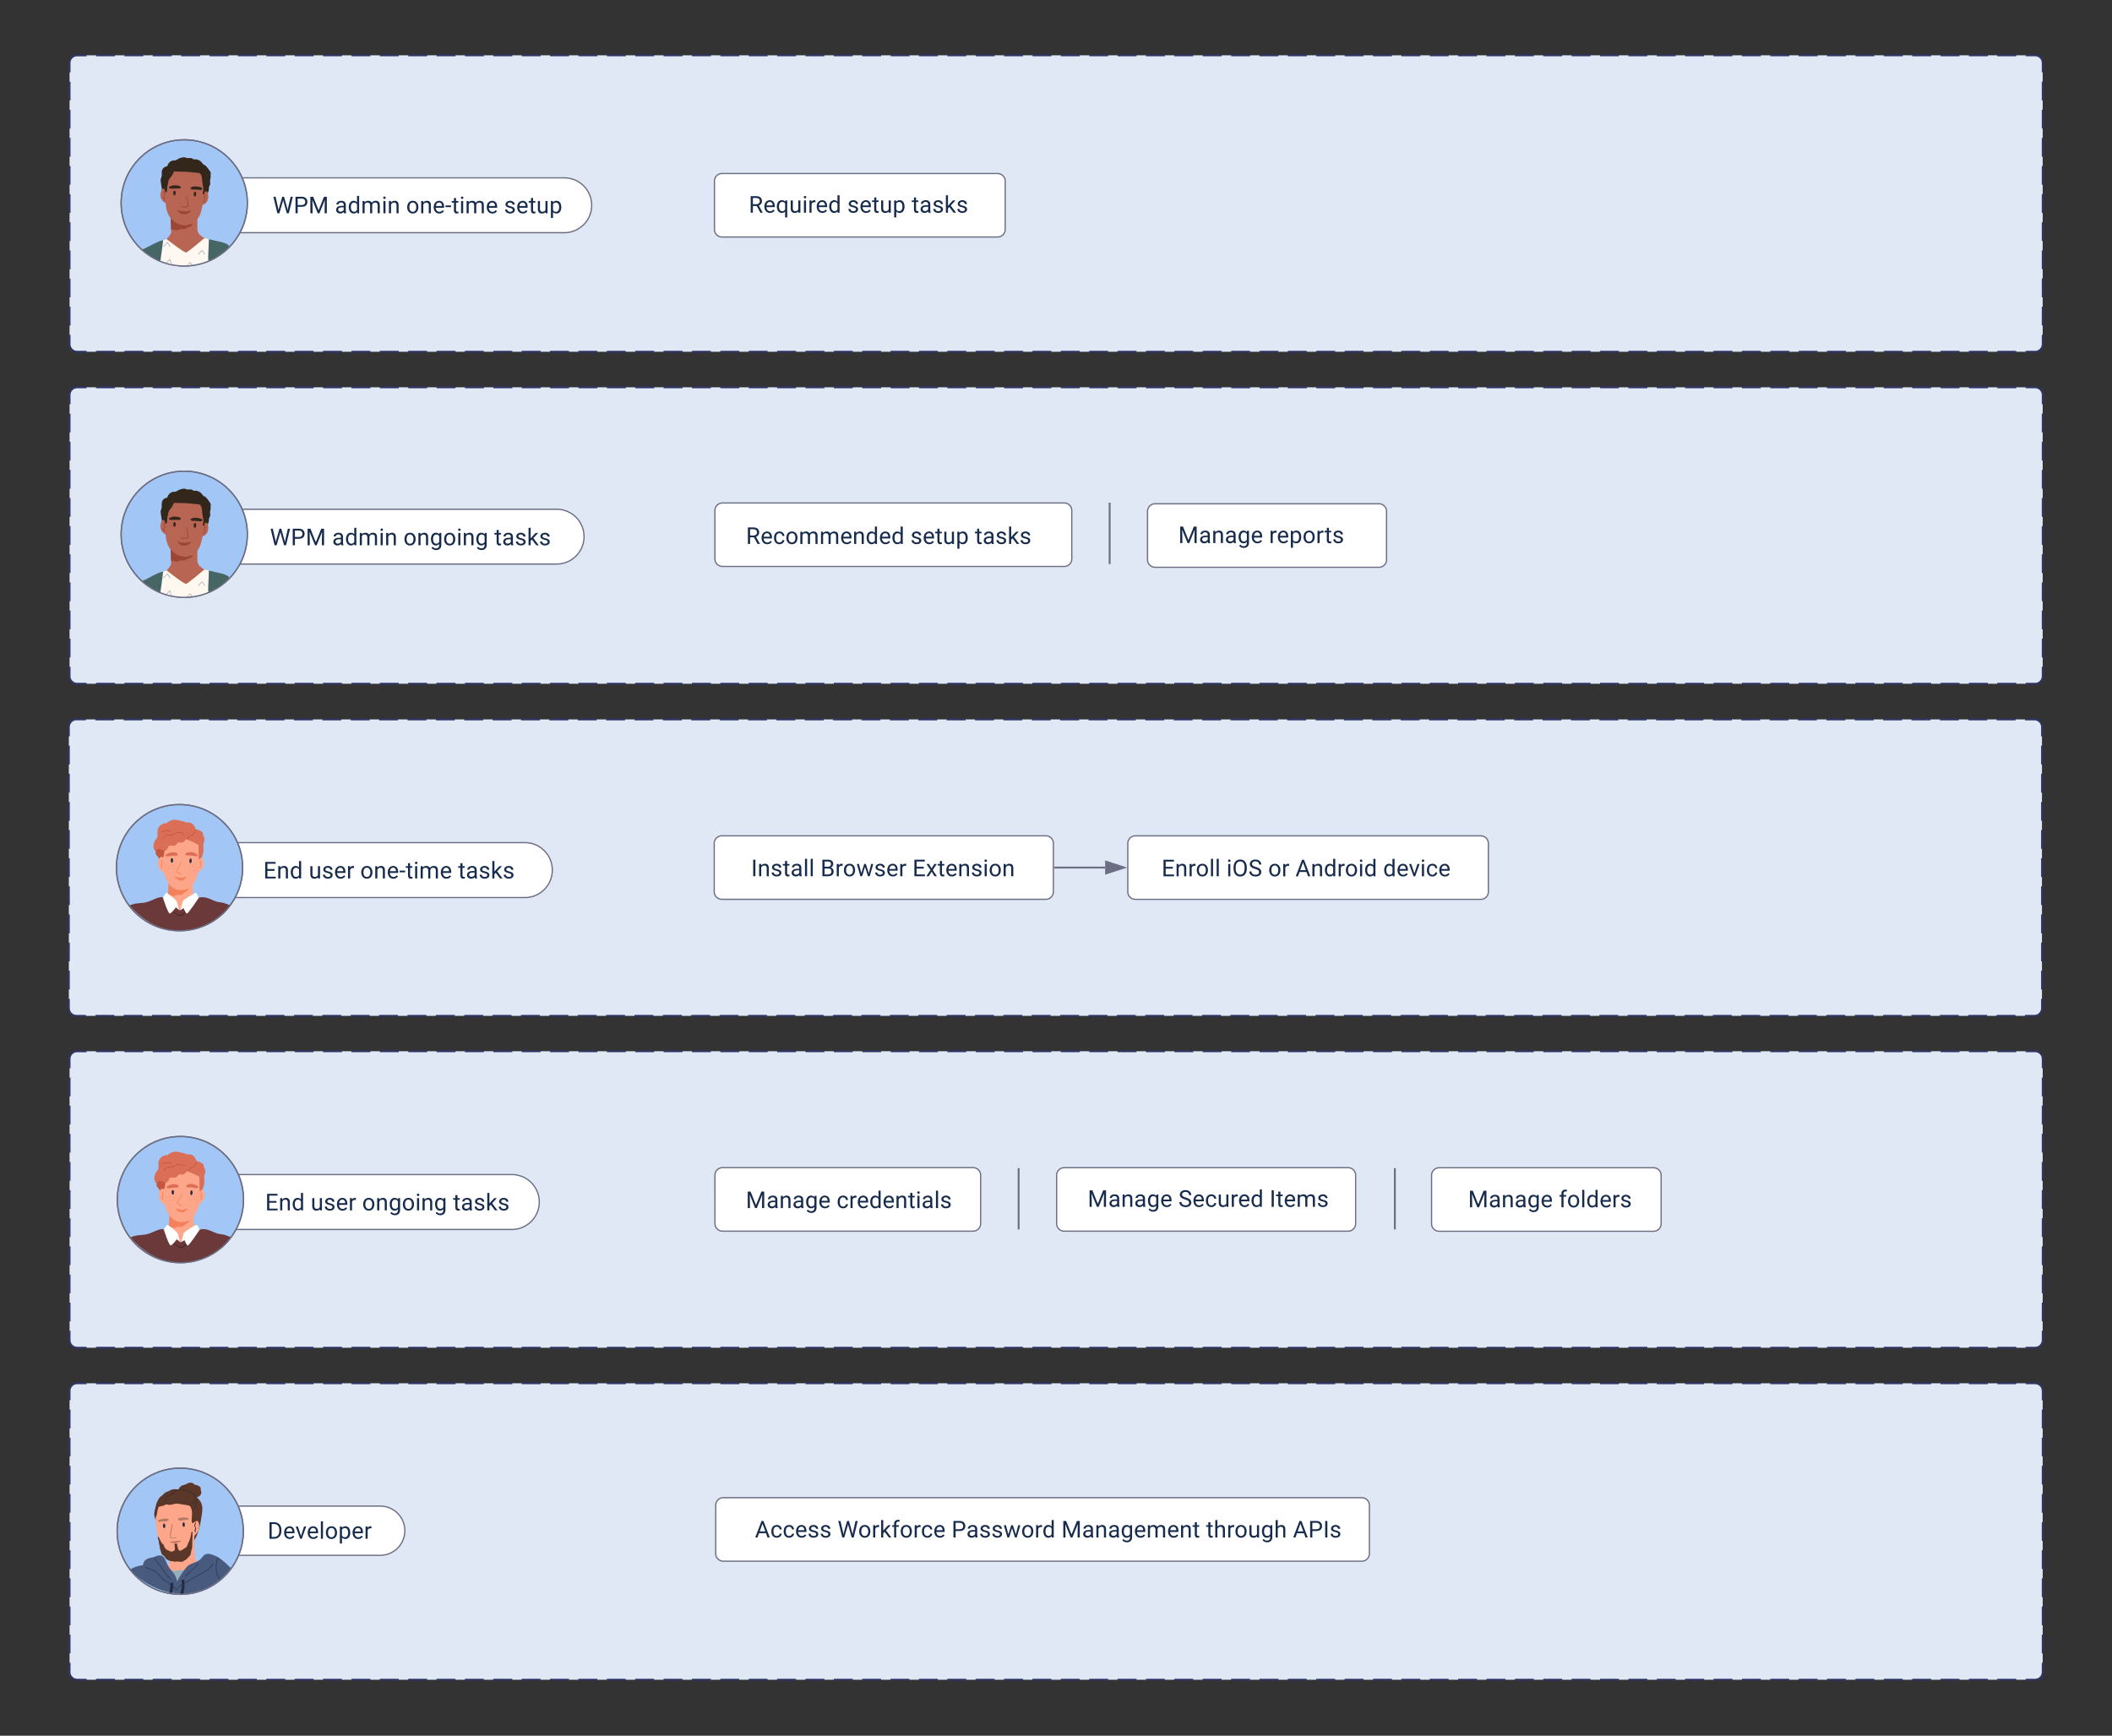 <svg xmlns="http://www.w3.org/2000/svg" xmlns:xlink="http://www.w3.org/1999/xlink" xmlns:lucid="lucid" width="1673" height="1375"><rect width="100%" height="100%" fill="#333333" stroke="none"/><g transform="translate(-1885 -9769)" lucid:page-tab-id="0_0"><path d="M1940.1 10607.77a6 6 0 0 1 6-6h1551a6 6 0 0 1 6 6v222.85a6 6 0 0 1-6 6h-1551a6 6 0 0 1-6-6z" fill="#e0e8f5"/><path d="M1961.07 10601.77h15m7.48 0h15m7.48 0h15m7.48 0h15m7.5 0h14.97m7.5 0h14.98m7.5 0h14.98m7.5 0h14.98m7.5 0h14.98m7.5 0h14.98m7.5 0h14.98m7.5 0h14.98m7.5 0h14.98m7.5 0h14.97m7.5 0h14.98m7.5 0h14.98m7.5 0h14.98m7.5 0h15m7.48 0h15m7.48 0h15m7.48 0h14.98m7.5 0h14.98m7.5 0h14.98m7.5 0h14.98m7.5 0h14.98m7.5 0H2538m7.5 0h15m7.5 0h14.97m7.5 0h14.98m7.5 0h14.98m7.5 0h14.98m7.5 0h14.98m7.5 0h14.98m7.5 0h14.98m7.5 0h14.98m7.5 0h14.98m7.5 0h14.97m7.5 0h14.98m7.5 0h14.98m7.5 0h14.98m7.5 0h15m7.48 0h15m7.48 0h15m7.48 0h14.98m7.5 0h14.98m7.5 0h14.98m7.5 0h14.98m7.5 0h14.98m7.5 0H3055m7.5 0h15m7.5 0h14.97m7.5 0h14.98m7.5 0h14.98m7.5 0h14.98m7.5 0h14.98m7.5 0h14.98m7.5 0h14.98m7.5 0h14.98m7.5 0h14.98m7.5 0h14.97m7.5 0h14.98m7.5 0h14.98m7.5 0h14.98m7.5 0h15m7.48 0h15m7.48 0h14.98m7.5 0h14.98m7.5 0h14.98m7.5 0h7.5l.93.07.9.22.88.36.8.5.73.6.6.72.5.8.36.88.2.9.1.95v7.43m0 7.43v14.85m0 7.43v14.87m0 7.43v14.85m0 7.43v14.86m0 7.43v14.85m0 7.43v14.86m0 7.44v14.85m0 7.42v14.86m0 7.43v14.86m0 7.43v7.42l-.1.94-.2.92-.37.86-.5.8-.6.72-.72.6-.8.5-.86.37-.9.22-.95.07h-7.5m-7.5 0h-15m-7.48 0h-14.98m-7.5 0h-14.98m-7.5 0h-14.98m-7.5 0h-14.98m-7.5 0h-14.98m-7.5 0h-14.97m-7.5 0h-14.98m-7.5 0h-14.98m-7.5 0h-15m-7.48 0h-15m-7.48 0h-15m-7.48 0h-14.98m-7.5 0h-14.98m-7.5 0h-14.98m-7.5 0h-14.98m-7.5 0h-14.98m-7.5 0H3085m-7.5 0h-15m-7.5 0h-14.97m-7.5 0h-14.98m-7.5 0h-14.98m-7.5 0h-14.98m-7.5 0h-14.98m-7.5 0h-14.98m-7.5 0h-14.98m-7.5 0h-14.98m-7.5 0h-14.98m-7.5 0h-14.98m-7.5 0h-14.97m-7.5 0h-14.98m-7.5 0h-14.98m-7.5 0h-15m-7.48 0h-15m-7.48 0h-15m-7.48 0h-14.98m-7.5 0h-14.98m-7.5 0h-14.98m-7.5 0h-14.98m-7.5 0h-14.98m-7.5 0H2568m-7.5 0h-15m-7.5 0h-14.97m-7.5 0h-14.98m-7.5 0h-14.98m-7.5 0h-14.98m-7.5 0h-14.98m-7.5 0h-14.98m-7.5 0h-14.98m-7.5 0h-14.98m-7.5 0h-14.98m-7.5 0h-14.97m-7.5 0h-14.98m-7.5 0h-14.98m-7.5 0h-14.98m-7.5 0h-15m-7.48 0h-15m-7.48 0h-15m-7.48 0h-14.98m-7.5 0h-14.98m-7.5 0h-14.98m-7.5 0h-14.98m-7.5 0h-14.98m-7.5 0H2051m-7.5 0h-15m-7.48 0h-15m-7.48 0h-15m-7.48 0h-15m-7.48 0h-7.5l-.93-.07-.92-.22-.87-.36-.8-.5-.7-.6-.63-.72-.5-.8-.35-.88-.22-.9-.07-.95v-7.43m0-7.44v-14.85m0-7.42v-14.86m0-7.43v-14.86m0-7.43v-14.85m0-7.43v-14.85m0-7.43v-14.86m0-7.43v-14.85m0-7.43v-14.86m0-7.42v-14.85m0-7.43v-7.43l.06-.94.22-.9.36-.9.5-.8.6-.7.72-.6.8-.5.87-.37.92-.22.94-.07h7.48" stroke="#2f3564" stroke-width="1.5" fill="none"/><path d="M1940.1 10870.77a6 6 0 0 1 6-6h1551a6 6 0 0 1 6 6v222.86a6 6 0 0 1-6 6h-1551a6 6 0 0 1-6-6z" fill="#e0e8f5"/><path d="M1961.07 10864.77h15m7.48 0h15m7.48 0h15m7.48 0h15m7.5 0h14.97m7.5 0h14.98m7.5 0h14.98m7.5 0h14.98m7.5 0h14.98m7.5 0h14.98m7.5 0h14.98m7.5 0h14.98m7.5 0h14.98m7.5 0h14.97m7.5 0h14.98m7.5 0h14.98m7.5 0h14.98m7.5 0h15m7.48 0h15m7.48 0h15m7.48 0h14.98m7.5 0h14.98m7.5 0h14.98m7.5 0h14.98m7.5 0h14.98m7.5 0H2538m7.5 0h15m7.5 0h14.97m7.5 0h14.98m7.5 0h14.98m7.5 0h14.98m7.5 0h14.98m7.5 0h14.98m7.5 0h14.98m7.5 0h14.98m7.5 0h14.98m7.5 0h14.97m7.5 0h14.98m7.5 0h14.98m7.5 0h14.98m7.5 0h15m7.48 0h15m7.48 0h15m7.48 0h14.98m7.5 0h14.98m7.5 0h14.98m7.5 0h14.98m7.5 0h14.98m7.5 0H3055m7.5 0h15m7.5 0h14.97m7.5 0h14.98m7.5 0h14.98m7.5 0h14.98m7.5 0h14.98m7.5 0h14.98m7.5 0h14.98m7.5 0h14.98m7.5 0h14.98m7.5 0h14.97m7.5 0h14.98m7.5 0h14.98m7.5 0h14.98m7.5 0h15m7.48 0h15m7.48 0h14.98m7.5 0h14.98m7.5 0h14.98m7.5 0h7.5l.93.08.9.22.88.36.8.5.73.6.6.72.5.8.36.87.2.92.1.93v7.43m0 7.43v14.86m0 7.42v14.85m0 7.43v14.86m0 7.43v14.84m0 7.43v14.86m0 7.43v14.85m0 7.44v14.86m0 7.43v14.86m0 7.4v14.87m0 7.43v7.43l-.1.94-.2.9-.37.88-.5.8-.6.72-.72.6-.8.5-.86.36-.9.22-.95.08h-7.5m-7.5 0h-15m-7.48 0h-14.98m-7.5 0h-14.98m-7.5 0h-14.98m-7.5 0h-14.98m-7.5 0h-14.98m-7.5 0h-14.97m-7.5 0h-14.98m-7.5 0h-14.98m-7.5 0h-15m-7.48 0h-15m-7.48 0h-15m-7.48 0h-14.98m-7.5 0h-14.98m-7.5 0h-14.98m-7.5 0h-14.98m-7.5 0h-14.98m-7.5 0H3085m-7.5 0h-15m-7.5 0h-14.97m-7.5 0h-14.98m-7.5 0h-14.98m-7.5 0h-14.98m-7.5 0h-14.98m-7.5 0h-14.98m-7.5 0h-14.98m-7.5 0h-14.98m-7.5 0h-14.98m-7.5 0h-14.98m-7.5 0h-14.97m-7.5 0h-14.98m-7.5 0h-14.98m-7.5 0h-15m-7.48 0h-15m-7.48 0h-15m-7.48 0h-14.98m-7.5 0h-14.98m-7.5 0h-14.98m-7.5 0h-14.98m-7.5 0h-14.98m-7.5 0H2568m-7.5 0h-15m-7.5 0h-14.97m-7.5 0h-14.98m-7.5 0h-14.98m-7.5 0h-14.98m-7.5 0h-14.98m-7.5 0h-14.98m-7.5 0h-14.98m-7.5 0h-14.98m-7.5 0h-14.98m-7.5 0h-14.97m-7.5 0h-14.98m-7.5 0h-14.98m-7.5 0h-14.98m-7.5 0h-15m-7.48 0h-15m-7.48 0h-15m-7.48 0h-14.98m-7.5 0h-14.98m-7.5 0h-14.98m-7.5 0h-14.98m-7.5 0h-14.98m-7.5 0H2051m-7.5 0h-15m-7.48 0h-15m-7.48 0h-15m-7.48 0h-15m-7.48 0h-7.5l-.93-.08-.92-.22-.87-.36-.8-.5-.7-.6-.63-.72-.5-.8-.35-.87-.22-.9-.07-.95v-7.43m0-7.43v-14.86m0-7.4v-14.87m0-7.43v-14.86m0-7.43v-14.84m0-7.43v-14.86m0-7.43v-14.85m0-7.44v-14.86m0-7.43v-14.85m0-7.43v-14.87m0-7.43v-7.43l.06-.93.22-.92.36-.87.5-.8.6-.72.72-.6.8-.5.87-.36.92-.22.94-.08h7.48" stroke="#2f3564" stroke-width="1.5" fill="none"/><path d="M2451.95 10961.43a6 6 0 0 1 6-6h505.8a6 6 0 0 1 6 6v38.3a6 6 0 0 1-6 6h-505.8a6 6 0 0 1-6-6z" stroke="#6c6e83" fill="#fff"/><path d="M2483 10969.08h481.46v23H2483z" fill="none"/><use xlink:href="#a" transform="matrix(1,0,0,1,2483,10969.081) translate(0 17.88)"/><use xlink:href="#b" transform="matrix(1,0,0,1,2483,10969.081) translate(65.479 17.88)"/><use xlink:href="#c" transform="matrix(1,0,0,1,2483,10969.081) translate(155.732 17.88)"/><use xlink:href="#d" transform="matrix(1,0,0,1,2483,10969.081) translate(242.776 17.88)"/><use xlink:href="#e" transform="matrix(1,0,0,1,2483,10969.081) translate(357.31 17.88)"/><use xlink:href="#f" transform="matrix(1,0,0,1,2483,10969.081) translate(426.134 17.88)"/><path d="M2037.78 10981.58a19.5 19.5 0 0 1 19.5-19.5h128.9a19.5 19.5 0 0 1 19.5 19.5 19.5 19.5 0 0 1-19.5 19.5h-128.9a19.5 19.5 0 0 1-19.5-19.5z" stroke="#6c6e83" fill="#fff"/><path d="M2096.95 10970.08h100v23h-100z" fill="none"/><use xlink:href="#g" transform="matrix(1,0,0,1,2096.954,10970.081) translate(0 17.88)"/><path d="M2027.78 11032c27.6 0 50-22.4 50-50s-22.4-50-50-50-50 22.4-50 50 22.4 50 50 50z" stroke="#6c6e83" fill="#a2c6f6"/><path d="M2044.48 10971.36c.3-2 .7-4.12.8-6.13.1-1.8-.1-3.7-.8-5.42-.8-1.9-2.1-3.3-3.5-4.7.8-.2 1.6-.6 2.3-1.2.7-.72 1.2-1.72 1.2-2.82 0-.6-.2-1-.4-1.5s-.2-.8-.1-1.32v-.7c-.4-.9-1.7-1.5-2.5-1.9-.8-.3-1.6-.5-2.5-.6-.3-.8-1.3-1.3-2.2-1.4-.7-.22-1.5-.22-2.2 0-.9.3-1.6.8-2.5 1.2-.8.4-1.8.5-2.6.8-.7.3-1.3.7-1.8 1.2-.7.6-1 1.3-1.3 2.1-1.6-.3-3.3-.4-4.9-.1-.9.2-1.6.6-2.3 1.1-1 .5-2 .7-2.9 1.22-.7.3-1.2.9-1.8 1.5-.7.8-1.6 1.3-2.4 2-.8.6-1.4 1.52-1.8 2.52-.7 1-1.1 2.1-1.5 3.3-.3 1.22-.6 2.42-.9 3.73-.3 1.2-.6 2.5-.7 3.7-.1 2.12.4 4.03 1.6 5.54v.1l.2.2c.1.1.2.1.2 0 2.1.9 4 1.9 5.9 3.2 1.8 1.32 3.6 2.82 5.4 4.33 3.5 2.9 6.3 6.62 9.9 9.44 1.3 1 2.9 2.4 4.7 2 1.7-.4 2.8-2 3.7-3.4 2.2-3.52 3.6-7.64 4.5-11.76.5-2 .9-4.1 1.2-6.22z" stroke="#000" stroke-opacity="0" fill="#5a3728"/><path d="M2039.18 10985.3c.6-3.7 2.8-20.17 1.6-23.08-1-2.1-2.5-3.1-4.3-4.32l-.9-.6c-.2-.2-.5-.4-.8-.6-1.8-1.5-4.3-1.7-6.5-1.7-5.1.1-10.2.4-14.7 3.2-.6.4-1.2.8-1.8 1.3-.1.1-.3.2-.4.4-.7.6-1.3 1.22-1.7 2.02-.5.8-.7 1.6-.8 2.4-1.1 6.23-.4 14.17.9 20.3 1.3 6.72 4.7 14.55 12 16.05 1.2.2 2.5.3 3.9.1 6.1-.7 10.3-4.8 12.3-10.54.5-1.6.9-3.3 1.2-4.92z" stroke="#000" stroke-opacity="0" fill="#fea689"/><path d="M2053.18 11009.3c-4.3-1.3-7.6.4-11.4-2.7-1.2-1-2.3-2.5-2.3-3.92l-.3-3.8c-.3-4.53-.5-9.05-.2-13.57h.1c.6-.5 1.3-1.1 1.9-1.8 1.2-1.5 1.8-3.3 1.8-5.22 0-1.6-.1-3.9-1.8-4.6-1.2-.42-2.7.6-3.4 1.6 0-.1-.1-.1-.2-.2.1-.2.2-.4.4-.6.1-.1-.1-.3-.2-.2-.5.6-.7 1.2-.7 1.9 0 1.1.1 2.1.1 3.1 0 1.72-.1 3.32-.2 4.93-.9 1-1.8 2.02-2.8 3.02-1.4 1.6-3 2.6-4.9 3.72-1.9 1.1-3.7 2.3-5.4 3.6-.9.6-4.6-.6-4.7-2.2-.1-.4-.6-.3-.6.1.5 5.22.8 10.44 1 15.66-.7.5-1.3 1-2 1.4-2 1.42-4.2 2.62-6.5 3.52-.2.1-.3.4-.1.5 3.3 2.62 7.9 5.23 11.5 7.44 1.4.9 2.1 1.3 3.7 1 2-.5 4-1.1 6-1.7 7.6-2.42 14.8-5.93 21.4-10.45.2-.1.1-.4-.2-.5z" stroke="#000" stroke-opacity="0" fill="#fea689"/><path d="M2015.88 10978.5c.1-.62 0-1.42-.1-1.62 0-.3-.1-.6-.3-.7-.6-.6-1.2 0-1.3.6-.2.7-.1 2.3.6 2.6.7.4 1-.2 1.1-.9zM2031.38 10977.48c.1-.6 0-1.4-.1-1.6 0-.3-.1-.6-.3-.7-.6-.6-1.2 0-1.3.6-.2.7-.1 2.3.6 2.6.7.4 1-.2 1.1-.9z" stroke="#000" stroke-opacity="0" fill="#232c44"/><path d="M2024.18 10986.72c-1 .4-3.1.9-3.8-.2-.4-.7.1-2.8.3-3.52.3-2.1.8-4.2 1-6.32.1-.4-.5-.5-.6-.1-.3 3.2-1.6 7.03-1.4 9.74.1 2 3.3 1.4 4.7 1 .4-.2.2-.7-.2-.6z" stroke="#000" stroke-opacity="0" fill="#b47a67"/><path d="M2018.28 10972.16c-.1 0-.2-.1-.3-.1-.7-.1-1.2-.2-2-.1-.9.1-2 .1-3 .4-1 .2-2.6.6-2.9 1.7 0 .1.1.3.2.3.9.4 1.6.1 2.6 0 1.3-.1 2.7-.1 4.1-.3.5 0 1.1-.3 1.4-.7.4-.4.3-.9-.1-1.2zM2026.28 10973.06c.4.3 1 .5 1.5.5 1.4-.1 2.8-.3 4.1-.5 1-.1 1.7.1 2.6-.5.1 0 .1-.2.1-.3-.6-1-2.1-1.1-3.2-1.2-1 0-2.1.2-3 .2-.8 0-1.3.2-2 .5-.1 0-.1.1-.2.1-.4.3-.3.9.1 1.2z" stroke="#000" stroke-opacity="0" fill="#b47a66"/><path d="M2037.38 10988.93c.1-1.6.1-3.32.1-5.02 0-.2.1-2.3-.7-1.5-.2.2-.2.7-.2 1l-.3 1.4c-.2 1.02-.4 2.02-.7 2.92-.1.8-.6 1.5-.8 2.3-.3.72-.7 1.32-1 2.02-.2.8-.5 1.5-1 2.2-.3.6-1 1-1.6 1.3-.6.42-1.9 1.22-2.5 1.62-2.9 1.5-3-3.5-3.5-5.42-.6-.1-1.2 0-1.8.2l-.1.1c-.1 0-.1 0-.2.1.1.3.2.7.3 1.1.1.3.1.5 0 .8 0 .9.3 1.7.1 2.52-.2 1.1-1.2 1.2-2.3 1.5-.6.1-1.1.1-1.7-.3-.6-.5-1.3-.4-1.9-.9-.3-.2-.6-.3-.9-.5-.5-.3-.8-1.1-1.2-1.5-.4-.5-.5-1.2-.7-1.82-.3-.7-.7-.9-1.2-1.2-.6-.4-.5-.7-.8-1.2-.2-.4-.7-1.3-.9-1.6-.1-.2-.2-.5-.2-.72-.3-.6-.7-1.2-1.1-1.7l-.5-.5s-.1.8-.1 1c.1.4.2.7.3 1 .3.5.3 1.3.5 1.9.2.6 0 1.52.3 2.12.3.6.5 3.2.7 3.82.3.7.3 1.3.6 1.9.4.6.3 1.4.6 2 .3.6.8.9 1.3 1.22l.1.1.1.1c.4.4.8.7 1.2 1.2.2.3.7 1.3 1 1.5.5.4 1.1.5 1.5.9.3.3.6.1 1 .4.7.5 1.6.4 2.4.4.6 0 1 .32 1.5.42.5.1 1 0 1.5-.1 1.1-.3 3.2.4 4.3.2.9-.1 1.4-.4 2.1-1 .5-.5.9-.5 1.5-.7.3-.2.5-.6.7-.9.4-.42 1.8-1.72 2.1-2.12.4-.5.6-1 .8-1.6.2-.6.4-2.12.5-2.72.2-.4.3-.8.4-1.2.5-1.6.2-5.33.4-7.03z" stroke="#000" stroke-opacity="0" fill="#5a3728"/><path d="M2028.88 10989.43c-.7 0-9.3.9-9.5.9-.1 0-.2.1-.1.1 4.2 1.4 5.1 1.2 9.7-.9 0-.1-.1-.1-.1-.1z" stroke="#000" stroke-opacity="0" fill="#b66f58"/><path d="M2040.18 10982.5c-.4-.7-.5-.7-.1-1.7 0-.1.2-.2.2-.4.1-.4.2-.7 0-1.2-.1-.4-.7-.92-.7-1.32-.1-.7.5-1.9.7-2.5.1-.4-.5-.5-.6-.1-.2.7-.8 1.8-.8 2.6.1.4.4.6.6.9.7 1.3-.1 1.4-.3 2.32-.2.6.1 1.1.4 1.6.2.3.7.1.5-.2h.1zM2040.18 10953.8c-.9-.72-1.7-1.52-2.6-2.12-1.1-.6-2.2-.5-3.3-1.1-1.9-1.1-3.2-2.1-5.6-1.7-.4.1-.3.7.1.6 1.2-.2 2.5-.1 3.6.6.8.4 1.5 1 2.3 1.3.9.5 1.9.4 2.8 1 .8.6 1.6 1.3 2.3 1.9.3.2.7-.2.4-.5z" stroke="#000" stroke-opacity="0" fill="#392e2a"/><path d="M2045.58 11011.62c-1.2-1.9-4.7-.9-6.4-.5-1.4.3-2.7.7-4 1.3-.6.3-1.3.6-2 .7-1.2.2-2.3-.3-3.5-.3-3.5-.2-7.1 1.4-10.4-.5-1.9-1-3.7-2.9-5.9-2.7l-.1-.1c-.1 0-.3 0-.3.1l-.1.1c-.3.1-.6.2-.9.4-.4.2 0 .6.3.5l.6-.3c.1.1.2.1.2.1H2013.38c.3 1.1 1.2 3.7 1.3 4 .6 1.52 1.2 2.92 1.9 4.33 1.4 2.8 3 5.62 5 7.93 1.8 2.3 4.2 1.7 6.6.6 2.9-1.5 5.7-3 8.5-4.62 2.5-1.5 5-3.1 6.9-5.32 1.2-1.3 3.1-3.8 2-5.72z" stroke="#000" stroke-opacity="0" fill="#93aebe"/><path d="M2067.98 11011.32s-5.9-6.13-10.4-8.84c-.1-.1-.1-.2-.2-.2-2.9-1.1-6.9-3.5-10-1.8-1.5.8-2.3 2.4-3.4 3.5-1.5 1.6-3.6 2.32-5.5 3.02-1.7.6-3.3 1.3-4.7 2.5-1.5 1.32-2.7 3.02-3.9 4.73-1.7 2.4-3.3 4.92-4.7 7.63-.1-.7-.2-1.4-.4-2.1-.6-2.32-1.9-4.23-3.5-6.03-1.7-2-3.2-4.02-4.2-6.53-.8-1.7-1.4-3.8-2.9-5.12-1.4-1.2-3.1-1.1-4.7-.6-1.1.4-2.1.8-3.2 1.1-1.1.3-2.3.5-3.3.8-2.7.7-4.6 2.92-4.7 5.53-2.8.3-5.6 1-8.2 2.32-1.5.7-2.6 1.3-2.6 1.3 25.1 24.2 57.9 26.6 80.5-1.2z" stroke="#000" stroke-opacity="0" fill="#485a7e"/><path d="M2059.48 11021.16s.3 0 .3-.4c-.9-1.9-1.3-1.7-2.1-3.72-1.6-4.32-1.5-9.14.2-13.45.1-.42-.4-.62-.6-.32-1.6 4.22-1.8 8.84-.5 13.06.7 2.1 1.6 2.9 2.7 4.82zM2053.48 11007.6c-1.4 2.7-3.9 4.52-6.5 6.13-2.9 1.7-5.9 3.4-8.8 5.12-2.8 1.6-5.7 3.1-8.5 4.72-2 1.1-3.9 2.5-4.8 4.5-1.6-1.8-3.4-3.4-5.3-4.8-2.4-1.7-5-2.82-6.9-5.13-1.4-1.9-2.9-3.4-4.9-4.7-2.3-1.32-4.9-2.22-7.4-3.03-.4-.1-.7.42-.3.52 2.3.8 4.7 1.5 6.8 2.7 2.6 1.4 4.1 3.42 6 5.53 1.5 1.8 3.7 2.8 5.7 4.1 2.3 1.62 4.3 3.43 6.1 5.54.1.2.4.2.5 0 1.1-2.82 3.9-4.23 6.4-5.63 3-1.6 6-3.32 8.9-5.02 2.8-1.6 5.6-3.12 8.2-4.82 2.2-1.5 4.2-3.12 5.4-5.53.2-.3-.4-.6-.5-.2h-.1z" stroke="#000" stroke-opacity="0" fill="#2c3b59"/><path d="M2020.28 11019.65c-5.2-4.62-7.8-11.34-12.8-16.16-.3-.32-.7.2-.4.4 5 4.8 7.6 11.63 12.8 16.25.3.2.7-.2.4-.5zM2041.68 11007c-1.2 2.1-3.1 3.72-4.8 5.32-1.8 1.7-3.6 3.32-5.4 5.02-.2.2.2.6.5.4l5.7-5.42c1.7-1.5 3.4-3 4.6-5.12.2-.3-.4-.5-.6-.2z" stroke="#000" stroke-opacity="0" fill="#2c3b59"/><path d="M2021.98 11026.98c.2-1.4.2-2.8.3-4.22-.6-.1-1.5-.2-2 .2-.6.5-.3 2.4-.4 3.12-.4 2.7-.6 4.82-.6 4.82s2.3 1.2 2.3-1.6c.2-.7.3-1.52.4-2.32zM2028.38 11029c-1.8 4.3 1.9 3.8 2 2.5.2-1.9.7-3.82.8-5.73 0-1.8-.1-3.7-.2-5.62-.7.2-1.5.4-2.2.5-.1 1 .1 1.9.3 3.02.3 1.8-.5 3.5-.7 5.32z" stroke="#000" stroke-opacity="0" fill="#232c44"/><path d="M2042.28 10966.34c0-1.7-.5-3.32-1.3-4.82-.8-1.5-1.8-2.8-2.9-4.02-1.1-1.3-2.2-2.5-4-3-1.9-.6-3.9-.4-5.9-.3-2.1.1-4.2.1-6.4.3-1 .1-2.1.2-3 .6-.9.4-1.6.9-2.4 1.4-1.6.8-3.3 1.3-4.9 2.3-1.7 1-2.4 2.62-3 4.53-.6 2.1-1 4.3-.8 6.52 0 .1 0 .1.1.1l-.1.1v.2c.2.2.3.3.5.4h.2c1.1-1.4 1.1-3.4 1.4-5.12.3-1 .4-2.5 1.4-3 .6-.4 1.5-.3 2.3-.5.6-.1 1.2-.3 1.7-.6.4-.2.7-.5 1.1-.6.6-.22 1.2.1 1.9.2 1.8.3 3.4-.22 5.2-.72 1.2-.3 2.2-.2 3.4 0 1 .2 2.1.3 3.1.52 1.1.2 2.1.3 3.2.5s2.3.3 2.9 1.5c.9 1.8 1.3 3.82 1.1 5.93-.1 1.9-.4 3.8-.2 5.72.1 1.1 1.1 1.6 1.7.6.3-.5.6-.6 1.2-.7.2 0 .4-.1.6-.2.5-.5.7-1.3.9-1.9.6-1.82 1-3.93 1-5.93z" stroke="#000" stroke-opacity="0" fill="#5a3728"/><path d="M2027.08 10949.17c-1.4-.1-2.7.3-3.8 1-1.5.9-2.1 2.6-3.8 3.22-2.4.8-4.1 2.4-3.9 5.1 0 .4.6.3.6-.1-.1-1.5.5-3 1.9-3.8.8-.6 1.9-.6 2.8-1.22 1-.7 1.5-1.8 2.4-2.5 1.1-.8 2.4-1.2 3.8-1.1.4 0 .4-.6 0-.6zM2040.78 10956.6c0-.4-.6-.3-.6 0 .1 2.9.2 5.62-2.3 7.53-.3.3.1.7.4.5 2.6-2.1 2.5-4.92 2.5-8.03zM2039.48 10954.5c0-.4-.6-.3-.6.1 0 1.9 0 3.8-1.1 5.5-.2.3.3.6.5.2 1.1-1.7 1.2-3.8 1.2-5.8z" stroke="#000" stroke-opacity="0" fill="#392e2a"/><path d="M2027.78 11032c27.6 0 50-22.4 50-50s-22.4-50-50-50-50 22.4-50 50 22.4 50 50 50z" stroke="#6c6e83" fill-opacity="0"/><path d="M1940.1 10081.8a6 6 0 0 1 6-6h1551a6 6 0 0 1 6 6v222.86a6 6 0 0 1-6 6h-1551a6 6 0 0 1-6-6z" fill="#e0e8f5"/><path d="M1961.07 10075.8h15m7.48 0h15m7.48 0h15m7.48 0h15m7.5 0h14.97m7.5 0h14.98m7.5 0h14.98m7.5 0h14.98m7.5 0h14.98m7.5 0h14.98m7.5 0h14.98m7.5 0h14.98m7.5 0h14.98m7.5 0h14.97m7.5 0h14.98m7.5 0h14.98m7.5 0h14.98m7.5 0h15m7.48 0h15m7.48 0h15m7.48 0h14.98m7.5 0h14.98m7.5 0h14.98m7.5 0h14.98m7.5 0h14.98m7.5 0H2538m7.5 0h15m7.5 0h14.97m7.5 0h14.98m7.5 0h14.98m7.5 0h14.98m7.5 0h14.98m7.5 0h14.98m7.5 0h14.98m7.5 0h14.98m7.5 0h14.98m7.5 0h14.97m7.5 0h14.98m7.5 0h14.98m7.5 0h14.98m7.5 0h15m7.48 0h15m7.48 0h15m7.48 0h14.98m7.5 0h14.98m7.5 0h14.98m7.5 0h14.98m7.5 0h14.98m7.5 0H3055m7.5 0h15m7.5 0h14.97m7.5 0h14.98m7.5 0h14.98m7.5 0h14.98m7.5 0h14.98m7.5 0h14.98m7.5 0h14.98m7.5 0h14.98m7.5 0h14.98m7.5 0h14.97m7.5 0h14.98m7.5 0h14.98m7.5 0h14.98m7.5 0h15m7.48 0h15m7.48 0h14.98m7.5 0h14.98m7.5 0h14.98m7.5 0h7.5l.93.08.9.22.88.36.8.5.73.6.6.72.5.8.36.87.2.92.1.94v7.44m0 7.43v14.85m0 7.43v14.86m0 7.44v14.85m0 7.42v14.86m0 7.43v14.86m0 7.43v14.85m0 7.43v14.85m0 7.43v14.86m0 7.43v14.85m0 7.43v7.43l-.1.94-.2.9-.37.88-.5.8-.6.72-.72.6-.8.5-.86.37-.9.22-.95.06h-7.5m-7.5 0h-15m-7.48 0h-14.98m-7.5 0h-14.98m-7.5 0h-14.98m-7.5 0h-14.98m-7.5 0h-14.98m-7.5 0h-14.97m-7.5 0h-14.98m-7.5 0h-14.98m-7.5 0h-15m-7.48 0h-15m-7.48 0h-15m-7.48 0h-14.98m-7.5 0h-14.98m-7.5 0h-14.98m-7.5 0h-14.98m-7.5 0h-14.98m-7.5 0H3085m-7.5 0h-15m-7.5 0h-14.97m-7.5 0h-14.98m-7.5 0h-14.98m-7.5 0h-14.98m-7.5 0h-14.98m-7.5 0h-14.98m-7.5 0h-14.98m-7.5 0h-14.98m-7.5 0h-14.98m-7.5 0h-14.98m-7.5 0h-14.97m-7.5 0h-14.98m-7.5 0h-14.98m-7.5 0h-15m-7.48 0h-15m-7.48 0h-15m-7.48 0h-14.98m-7.5 0h-14.98m-7.5 0h-14.98m-7.5 0h-14.98m-7.5 0h-14.98m-7.5 0H2568m-7.5 0h-15m-7.5 0h-14.97m-7.5 0h-14.98m-7.5 0h-14.98m-7.5 0h-14.98m-7.5 0h-14.98m-7.5 0h-14.98m-7.5 0h-14.98m-7.5 0h-14.98m-7.5 0h-14.98m-7.5 0h-14.97m-7.5 0h-14.98m-7.5 0h-14.98m-7.5 0h-14.98m-7.5 0h-15m-7.48 0h-15m-7.48 0h-15m-7.48 0h-14.98m-7.5 0h-14.98m-7.5 0h-14.98m-7.5 0h-14.98m-7.5 0h-14.98m-7.5 0H2051m-7.5 0h-15m-7.48 0h-15m-7.48 0h-15m-7.48 0h-15m-7.48 0h-7.5l-.93-.07-.92-.23-.87-.36-.8-.5-.7-.6-.63-.7-.5-.82-.35-.87-.22-.9-.07-.94v-7.43m0-7.43v-14.85m0-7.43v-14.86m0-7.43v-14.85m0-7.43v-14.86m0-7.44v-14.85m0-7.42v-14.86m0-7.43v-14.86m0-7.43v-14.85m0-7.43v-14.85m0-7.43v-7.43l.06-.93.22-.92.36-.87.5-.8.6-.72.72-.6.8-.5.87-.36.92-.22.94-.07h7.48" stroke="#2f3564" stroke-width="1.5" fill="none"/><path d="M2024.3 10194.12a21.7 21.7 0 0 1 21.72-21.7h279.93a21.7 21.7 0 0 1 21.7 21.7 21.7 21.7 0 0 1-21.7 21.7h-279.93a21.7 21.7 0 0 1-21.7-21.7z" stroke="#6c6e83" fill="#fff"/><path d="M2098.8 10181.55H2323v25.46H2098.8z" fill="none"/><use xlink:href="#h" transform="matrix(1,0,0,1,2098.808,10181.549) translate(0 19.38)"/><use xlink:href="#i" transform="matrix(1,0,0,1,2098.808,10181.549) translate(49.255 19.38)"/><use xlink:href="#j" transform="matrix(1,0,0,1,2098.808,10181.549) translate(105.747 19.38)"/><use xlink:href="#k" transform="matrix(1,0,0,1,2098.808,10181.549) translate(177.734 19.38)"/><path d="M2030.95 10242.2c27.6 0 50-22.3 50-49.97 0-27.57-22.4-49.98-50-49.98s-50 22.4-50 49.98c0 27.66 22.4 49.98 50 49.98z" stroke="#6c6e83" fill="#a2c6f6"/><path d="M2030.95 10241.1c26.9 0 48.8-21.8 48.8-48.77 0-26.96-21.9-48.77-48.8-48.77-27 0-48.8 21.8-48.8 48.77 0 26.96 21.8 48.77 48.8 48.77z" stroke="#000" stroke-opacity="0" fill="#a2c6f6"/><path d="M2051.85 10170.62c0-.2-.1-.4-.1-.6.2-.4.2-.8.2-1.22 0-1-.7-1.8-1.3-2.62-.7-1-1.4-2.02-2.2-2.83-.4-.4-.8-.8-1.2-1-.6-.3-1.1-.4-1.6-1.02-1-1.5-2.1-2.62-3.8-3.23-1.1-.4-2.3-.4-3.5-.3-.6-.7-1.7-1.1-2.8-1.1-.7-.12-1.5.2-2.3.1-.6-.1-1-.52-1.6-.62-1.2-.2-2.5.1-3.6.4-1.3.4-2.3 1-3.5 1.72-.7.4-1.4.2-2.2.3-.5 0-1 .2-1.5.4-1.8.82-2.9 2.43-3.4 4.25-1.2.1-2.2.6-3 1.4-1.4 1.43-1.4 3.04-1.3 4.86 0 .72 0 1.32-.2 1.93-.1.6-.3 1.1-.5 1.6-.3 1.12-.2 2.13 0 3.24l.9 5.76c-.4.9-.3 2.12.4 3.03.2.2.6.5.9.7.5.4 1 .9 1.4 1.52.5.8 1.1 1.6 1.8 2.32 3 2.93 7.3 3.84 11.4 3.54 2.5-.2 4.8-1 7.3-1.22 1.2-.1 2.4-.1 3.6-.3 1.1-.3 2.1-.7 3-1.2 3.6-1.73 6.9-4.86 7.3-9 0-.8 0-1.5.3-2.22.2-.5.5-1 .7-1.5.3-1.12-.3-2.44 0-3.65.2-1.1.5-2.22.4-3.43z" stroke="#000" stroke-opacity="0" fill="#33261a"/><path d="M2052.45 10222.72c-3.6-2.22-8.8-3.13-10.6-7.37-.9-2.32-.5-5.15-.5-7.57v-7.37c0-.3-.4-.4-.5-.1-1 1.42-4 1.32-5.5 1.42-1.7.1-3.5.2-5.3.2-3.1 0-6.7.3-9.5-1.2 0-.4-.1-.72-.1-1.12 0-.3-.6-.3-.6 0 0 .4.1.7.1 1.1-.1 0-.1.1-.1.1 0 .1.1.2.1.2.1 1.12.1 2.23.2 3.34.2 2.93.3 5.86.3 8.8.1.9.1 1.9.1 2.82-.9 1.9-2.3 3.73-3.9 5.25-1.3 1.22-2.7 2.33-4.2 3.24-1.1.8-2.5 1.3-3.3 2.52v.2c0 .1.1.1.1.2 3.4 1.62 6.9 3.13 10.5 4.55 3.3 1.22 7.1 2.94 10.8 2.53 1.6-.2 2.9-.9 4.3-1.7 1.7-1.02 3.4-1.93 5.1-2.84.8-.52 1.6-.92 2.4-1.32 3.3-.2 6.5-1.1 9.5-2.53.6-.3 1.7-.6 2.1-1.2.8-1.02-.8-1.73-1.5-2.13z" stroke="#000" stroke-opacity="0" fill="#b86554"/><path d="M2045.25 10194.95c.2-.8.3-1.6.5-2.52 0-.2 0-.3.1-.5l.3-1.52c0-.3.1-.6.1-.9.1-.8.2-1.5.4-2.22l.3-2.32c.9-6.56 1.4-12.32 1.2-12.82-.8-2.23-2.3-3.24-4-4.55-.3-.3-.6-.5-.9-.72-.3-.2-.5-.4-.8-.6-1.7-1.52-4.2-1.92-6.4-2.02-5.2-.2-10.2 0-14.8 2.52-.7.3-1.3.7-1.9 1.22-.1.1-.3.2-.5.3-.6.6-1.2 1.2-1.7 2.02-.5.7-.8 1.5-.9 2.42-.2 1.2-.1 2.42-.4 3.74v.2c-.2 1-.2 3.73-.1 6.97V10185.97c.1.8.1 1.6.1 2.42.1.7.1 1.5.2 2.2v.62c.1.5.1.9.1 1.4.1.4.1.92.2 1.32.2 1.72.4 3.03.7 4.04.6 2.22 1.6 4.34 3 6.26 1.9 2.53 4.4 4.55 7.4 5.25 1.2.4 2.5.5 3.8.4.8-.1 1.6-.2 2.3-.4.5-.1 1-.2 1.5-.4 1.6-.42 3.1-1.22 4.4-2.23 1.8-1.42 3.2-3.33 4.1-5.56.6-1.5 1.2-3.82 1.7-6.35z" stroke="#000" stroke-opacity="0" fill="#b86554"/><path d="M2049.75 10184.66c-.4-1.52-2.1-2.33-3.1-.8-.1.2.1.4.3.4-.8 1.4-1.3 3.02-1.8 4.64-.3 1.1-1.1 2.92-.8 4.14.5 2.1 3.3-.2 4-1.02 1.7-2 2-4.94 1.4-7.36zM2013.25 10189.9c.5.9 3 3.54 3.8 1.52.4-1.2-.1-3.03-.3-4.24-.2-1.72.1-2.83-.5-4.34.2 0-.2-.6-.3-.9-.8-1.63-2.6-1.02-3.2.4-.9 2.42-1 5.34.5 7.57z" stroke="#000" stroke-opacity="0" fill="#b86554"/><path d="M2040.25 10186.07c.1-.6.2-1.2.1-1.72 0-.3-.1-.6-.3-.8-.6-.6-1.3-.1-1.4.5-.3.8-.3 2.52.4 2.93.7.4 1-.1 1.2-.9zM2024.05 10185.26c.1-.5.2-1.1.1-1.72 0-.3-.2-.5-.3-.7-.6-.6-1.3-.1-1.4.5-.3.8-.3 2.42.4 2.83.8.4 1.1-.1 1.2-.9z" stroke="#000" stroke-opacity="0" fill="#33261a"/><path d="M2047.85 10185.46v-.1c0-.1 0-.1-.1-.2h-.2-.1c-.1 0-.1.1-.1.1-.1 0-.1.1-.1.1V10185.66l-.3 1.22c-.1.4-.5.9-.4 1.3 0 .2.1.3.2.4.2.42.3.72.3 1.12 0 .4-.4 1.72-1 1.42-.4-.1-.7.4-.3.5 1 .5 1.8-.9 1.9-1.82 0-.2 0-.5-.1-.7 0-.3-.4-.6-.4-.9-.1-.3.3-.92.4-1.22l.3-1.52zM2015.75 10189.4c-1-.9-1.2-1.6-.4-2.22l.4-.4c.1-.2.1-.3.1-.5.1-1.02-.4-2.23-.7-3.24-.1-.3-.7-.2-.6.2.2.7.9 2.52.7 3.13-.2.6-.8.8-1 1.4-.2 1.02.4 1.83 1.3 2.14.4.1.5-.4.2-.5zM2037.25 10209.1c-.3-.52-1.4-.2-3.1.5-2.6.9-6.2.1-8.6-1.02-1.9-.9-3.9-2.62-5.4-4.34.2 3.03.3 5.96.3 8.9h.6c1.2 0 2.4.6 3.6.7 1 0 1.8-.5 2.7-.7 1.2-.42 2.4 0 3.7-.2.9-.1 1.8-.62 2.6-1.13 1-.6 4.2-1.3 3.6-2.7zM2033.95 10191.82c-.2-1.5-.4-3.13-.7-4.64-.1-.4-.7-.3-.6 0 .4 2.02.7 4.14.9 6.16 0 .7.3 1.2-.6 1.6-.6.32-1.5.22-2.1.1-.8-.1-1.4-.1-2.2-.1-.4.1-.4.72 0 .62 1.4-.1 4.6.9 5.4-.7.4-.82 0-2.23-.1-3.04z" stroke="#000" stroke-opacity="0" fill="#9c4736"/><path d="M2018.85 10180c.1.62.8.82 1.4.82 1.4.2 2.9 0 4.3 0 .8 0 2.6.3 3.3-.3 1.5-1.22-1.5-2.02-2.3-2.13-1.4-.2-2.8-.2-4.2.1-.5.1-2.7.9-2.5 1.5zM2042.85 10179.5c-1.3-.3-2.8-.4-4.2-.3-.7.1-3.8.7-2.3 2.02.6.6 2.4.4 3.2.4 1.5.1 2.9.3 4.4.3.5 0 1.2-.2 1.4-.8.3-.6-1.9-1.5-2.5-1.62z" stroke="#000" stroke-opacity="0" fill="#33261a"/><path d="M2028.35 10198.7c-.6-.1-1.3-.3-1.9-.62-.1 0-1-.2-1.1-.4.2.6.9 1.3 1.3 1.82.9 1.2 1.7 1.6 3.1 1.7 1.6.1 3.5-.1 4.9-1 0 0 1.6-1.1 1.8-2.22-.1.2-2 .6-2.9.8-.8.1-3.4.2-5.2-.1z" stroke="#000" stroke-opacity="0" fill="#9c4736"/><path d="M2058.85 10228.27l-.3-4.14v-.1h-.1l-4.3-1.82c-1.4-.6-7.2-2.1-7.2-2.1s-13 11.1-14.5 11.4c-1.6.3-15.4-10.6-15.4-10.6s-5.7 1.82-7.3 2.93c-2.9 2.12-2.1 5.76-1.9 8.78 2.4 14.65 49.9 12.13 51-4.33z" stroke="#000" stroke-opacity="0" fill="#fff8f0"/><path d="M2011.45 10238.67s.3 1.32.7-1.2c.7-4.96 2.2-15.66 2.1-15.66-.2 0-.4 0-.5.1h-.1c-4.9 1.12-9.6 4.56-14.3 6.58-3.5 1.4-1.3 1.6-1.3 1.6l13.4 8.6zM2066.25 10225.85c-1.7-1.3-3.6-1.92-5.6-2.52-2.5-.7-4.5-.9-6.9-1.62-.6-.2-3.3-.7-3.3-.7 0 6.26-1.2 18.38 0 17.67 8.5-4.84 16.6-10.1 15.8-12.82z" stroke="#000" stroke-opacity="0" fill="#456664"/><path d="M2021.05 10240c-.5-1.02-1-2.03-1.3-3.15l-.1-.1c-.1 0-.1 0-.1-.1h-.2c0 .1-.1.1-.1.1-1 1-1.9 1.92-2.8 3.03-.2.3.2.7.5.4.7-.9 1.5-1.8 2.4-2.62.3.9.7 1.82 1.2 2.73.2.3.7 0 .5-.3zM2047.35 10232.72c-.5-.9-1-1.72-1.5-2.53-.2-.3-.4-.6-.8-.5-.5 0-1 .7-1.3 1-.6.6-1.2 1.3-1.7 2.02-.2.3.2.7.5.4.6-.9 1.3-1.72 2.1-2.53.4-.3.3-.3.7-.1.2.2.3.6.5.8.3.5.7 1.1 1 1.72.2.3.7 0 .5-.3zM2037.65 10242.3c-.5-.9-.9-1.9-1.4-2.72-.2-.2-.4-.5-.8-.4-.4 0-.9.8-1.1 1.1l-2 2.43c-.3.3.2.72.4.4.8-1 1.5-2.2 2.5-3 .2-.22.1-.32.5-.1.1 0 .3.6.4.8l1 1.8c.2.3.7 0 .5-.3zM2019.95 10226.96c-.3-.7-.7-1.5-1.1-2.22-.2-.4-.6-1.2-1.1-1.2-.5-.1-1 .6-1.3.9-.7.6-1.4 1.3-2 2.12-.3.3.2.7.4.4.4-.5.7-.9 1.1-1.2.3-.42.9-1.12 1.3-1.32.7-.3.9.4 1.2.9.4.6.7 1.22.9 1.82.2.4.7.2.6-.2z" stroke="#000" stroke-opacity="0" fill="#aeb5c2"/><path d="M2049.05 10171.83c-.3-.7-.9-1.3-1.4-2.02-.7-.7-1.3-1.5-2-2.1-1.4-1.42-2.9-2.53-4.7-3.34-3.6-1.5-7.7-1.3-11.4-.6-2.1.5-4.2 1.1-6.3 1.8-1.7.62-3.5 1.12-4.9 2.23-3.5 3.02-2.5 8.17-3.4 12.1v.1h.1c.3 1.12.4 2.23.8 3.24.1.4.4.8.8.7.6-.3.6-1.5.7-2 .1-1.12 0-2.23.3-3.34.4-1 .4-1.92.6-2.93.2-1.3.7-2.22 1.5-3.23 1.3-1.52 2.4-3.23 3.1-5.15.4.1.7.1 1.1.1.9 0 1.8 0 2.6.1 1.8 0 3.7.1 5.5.1 3.6.2 7.1.6 10.7 1h.1c2.4 1.1 2.1 4.85 2.4 7.07.2 1.5.4 3.03.8 4.54.1.82 0 1.63 0 2.43-.1.7-.3 1.42-.4 2.13 0 .3 0 .6.3.7.5.5.8-.3.9-.7.2-.5.4-1.1.6-1.72.3-.5.5-1.1.6-1.72.2-1.1.3-2.22.5-3.33.2-1.02.3-2.13.5-3.14.1-1 .3-2.02 0-3.03z" stroke="#000" stroke-opacity="0" fill="#33261a"/><path d="M2030.95 10242.2c27.6 0 50-22.3 50-49.97 0-27.57-22.4-49.98-50-49.98s-50 22.4-50 49.98c0 27.66 22.4 49.98 50 49.98z" stroke="#6c6e83" fill-opacity="0"/><path d="M1940.1 9818.8a6 6 0 0 1 6-6h1551a6 6 0 0 1 6 6v222.85a6 6 0 0 1-6 6h-1551a6 6 0 0 1-6-6z" fill="#e0e8f5"/><path d="M1961.07 9812.8h15m7.48 0h15m7.48 0h15m7.48 0h15m7.5 0h14.97m7.5 0h14.98m7.5 0h14.98m7.5 0h14.98m7.5 0h14.98m7.5 0h14.98m7.5 0h14.98m7.5 0h14.98m7.5 0h14.98m7.5 0h14.97m7.5 0h14.98m7.5 0h14.98m7.5 0h14.98m7.5 0h15m7.48 0h15m7.48 0h15m7.48 0h14.98m7.5 0h14.98m7.5 0h14.98m7.5 0h14.98m7.5 0h14.98m7.5 0H2538m7.5 0h15m7.5 0h14.97m7.5 0h14.98m7.5 0h14.98m7.5 0h14.98m7.5 0h14.98m7.5 0h14.98m7.5 0h14.98m7.5 0h14.98m7.5 0h14.98m7.5 0h14.97m7.5 0h14.98m7.5 0h14.98m7.5 0h14.98m7.5 0h15m7.48 0h15m7.48 0h15m7.48 0h14.98m7.5 0h14.98m7.5 0h14.98m7.5 0h14.98m7.5 0h14.98m7.5 0H3055m7.5 0h15m7.5 0h14.97m7.5 0h14.98m7.5 0h14.98m7.5 0h14.98m7.5 0h14.98m7.5 0h14.98m7.5 0h14.98m7.5 0h14.98m7.5 0h14.98m7.5 0h14.97m7.5 0h14.98m7.5 0h14.98m7.5 0h14.98m7.5 0h15m7.48 0h15m7.48 0h14.98m7.5 0h14.98m7.5 0h14.98m7.5 0h7.5l.93.08.9.22.88.36.8.5.73.6.6.72.5.8.36.87.2.9.1.95v7.43m0 7.43v14.85m0 7.44v14.86m0 7.43v14.86m0 7.4v14.87m0 7.43v14.86m0 7.42v14.86m0 7.43v14.86m0 7.43v14.85m0 7.44v14.86m0 7.43v7.42l-.1.94-.2.9-.37.88-.5.8-.6.72-.72.6-.8.5-.86.36-.9.22-.95.07h-7.5m-7.5 0h-15m-7.48 0h-14.98m-7.5 0h-14.98m-7.5 0h-14.98m-7.5 0h-14.98m-7.5 0h-14.98m-7.5 0h-14.97m-7.5 0h-14.98m-7.5 0h-14.98m-7.5 0h-15m-7.48 0h-15m-7.48 0h-15m-7.48 0h-14.98m-7.5 0h-14.98m-7.5 0h-14.98m-7.5 0h-14.98m-7.5 0h-14.98m-7.5 0H3085m-7.5 0h-15m-7.5 0h-14.97m-7.5 0h-14.98m-7.5 0h-14.98m-7.5 0h-14.98m-7.5 0h-14.98m-7.5 0h-14.98m-7.5 0h-14.98m-7.5 0h-14.98m-7.5 0h-14.98m-7.5 0h-14.98m-7.5 0h-14.97m-7.5 0h-14.98m-7.5 0h-14.98m-7.5 0h-15m-7.48 0h-15m-7.48 0h-15m-7.48 0h-14.98m-7.5 0h-14.98m-7.5 0h-14.98m-7.5 0h-14.98m-7.5 0h-14.98m-7.5 0H2568m-7.5 0h-15m-7.5 0h-14.97m-7.5 0h-14.98m-7.5 0h-14.98m-7.5 0h-14.98m-7.5 0h-14.98m-7.5 0h-14.98m-7.5 0h-14.98m-7.5 0h-14.98m-7.5 0h-14.98m-7.5 0h-14.97m-7.5 0h-14.98m-7.5 0h-14.98m-7.5 0h-14.98m-7.5 0h-15m-7.48 0h-15m-7.48 0h-15m-7.48 0h-14.98m-7.5 0h-14.98m-7.5 0h-14.98m-7.5 0h-14.98m-7.5 0h-14.98m-7.5 0H2051m-7.5 0h-15m-7.48 0h-15m-7.48 0h-15m-7.48 0h-15m-7.48 0h-7.5l-.93-.07-.92-.22-.87-.36-.8-.5-.7-.6-.63-.72-.5-.8-.35-.87-.22-.9-.07-.95v-7.42m0-7.43v-14.86m0-7.43v-14.84m0-7.43v-14.86m0-7.43v-14.86m0-7.42v-14.86m0-7.43v-14.86m0-7.4v-14.87m0-7.43v-14.86m0-7.43v-14.84m0-7.43v-7.43l.06-.94.22-.9.36-.88.5-.8.6-.72.72-.6.8-.5.87-.36.92-.22.94-.08h7.48" stroke="#2f3564" stroke-width="1.5" fill="none"/><path d="M2794 10174.08a6 6 0 0 1 6-6h177.34a6 6 0 0 1 6 6v38.3a6 6 0 0 1-6 6H2800a6 6 0 0 1-6-6z" stroke="#6c6e83" fill="#fff"/><path d="M2818.36 10179.34h150.15v26.67h-150.14z" fill="none"/><use xlink:href="#l" transform="matrix(1,0,0,1,2818.361,10179.344) translate(0 19.88)"/><use xlink:href="#m" transform="matrix(1,0,0,1,2818.361,10179.344) translate(71.887 19.88)"/><path d="M2450.95 9912.46a6 6 0 0 1 6-6h218.3a6 6 0 0 1 6 6v38.3a6 6 0 0 1-6 6h-218.3a6 6 0 0 1-6-6z" stroke="#6c6e83" fill="#fff"/><path d="M2478.14 9919.12h183.67v23.6h-183.66z" fill="none"/><use xlink:href="#n" transform="matrix(1,0,0,1,2478.143,9919.116) translate(0 18.38)"/><use xlink:href="#o" transform="matrix(1,0,0,1,2478.143,9919.116) translate(77.993 18.38)"/><use xlink:href="#p" transform="matrix(1,0,0,1,2478.143,9919.116) translate(128.99 18.38)"/><path d="M2722 10700a6 6 0 0 1 6-6h224.85a6 6 0 0 1 6 6v38.3a6 6 0 0 1-6 6H2728a6 6 0 0 1-6-6z" stroke="#6c6e83" fill="#fff"/><path d="M2746.57 10707.66h209.67v21.9h-209.67z" fill="none"/><use xlink:href="#l" transform="matrix(1,0,0,1,2746.571,10707.661) translate(0 17.38)"/><use xlink:href="#q" transform="matrix(1,0,0,1,2746.571,10707.661) translate(71.887 17.38)"/><use xlink:href="#r" transform="matrix(1,0,0,1,2746.571,10707.661) translate(144.092 17.38)"/><path d="M3019 10700.07a6 6 0 0 1 6-6h169.85a6 6 0 0 1 6 6v38.3a6 6 0 0 1-6 6H3025a6 6 0 0 1-6-6z" stroke="#6c6e83" fill="#fff"/><path d="M3047.9 10708h146.95v21.57H3047.9z" fill="none"/><use xlink:href="#l" transform="matrix(1,0,0,1,3047.905,10708) translate(0 17.38)"/><use xlink:href="#s" transform="matrix(1,0,0,1,3047.905,10708) translate(71.887 17.38)"/><path d="M2024.3 9931.6a21.7 21.7 0 0 1 21.72-21.7H2332a21.7 21.7 0 0 1 21.7 21.7 21.7 21.7 0 0 1-21.7 21.72H2046a21.7 21.7 0 0 1-21.7-21.7z" stroke="#6c6e83" fill="#fff"/><path d="M2101 9913.1h263.54v36.26H2101z" fill="none"/><use xlink:href="#t" transform="matrix(1,0,0,1,2101,9913.091) translate(0 24.88)"/><use xlink:href="#u" transform="matrix(1,0,0,1,2101,9913.091) translate(49.255 24.88)"/><use xlink:href="#v" transform="matrix(1,0,0,1,2101,9913.091) translate(105.747 24.88)"/><use xlink:href="#w" transform="matrix(1,0,0,1,2101,9913.091) translate(183.23 24.88)"/><path d="M2030.95 9979.7c27.6 0 50-22.3 50-49.98 0-27.56-22.4-49.98-50-49.98s-50 22.42-50 49.98c0 27.67 22.4 49.98 50 49.98z" stroke="#6c6e83" fill="#a2c6f6"/><path d="M2030.95 9978.6c26.9 0 48.8-21.82 48.8-48.78 0-26.95-21.9-48.76-48.8-48.76-27 0-48.8 21.8-48.8 48.76 0 26.96 21.8 48.77 48.8 48.77z" stroke="#000" stroke-opacity="0" fill="#a2c6f6"/><path d="M2051.85 9908.1c0-.2-.1-.4-.1-.6.2-.4.2-.8.2-1.2 0-1-.7-1.82-1.3-2.63-.7-1-1.4-2.02-2.2-2.82-.4-.4-.8-.8-1.2-1-.6-.32-1.1-.42-1.6-1.02-1-1.52-2.1-2.63-3.8-3.24-1.1-.4-2.3-.4-3.5-.3-.6-.7-1.7-1.12-2.8-1.12-.7-.1-1.5.2-2.3.1-.6-.1-1-.5-1.6-.6-1.2-.2-2.5.1-3.6.4-1.3.4-2.3 1-3.5 1.72-.7.4-1.4.2-2.2.3-.5 0-1 .2-1.5.4-1.8.8-2.9 2.43-3.4 4.25-1.2.1-2.2.6-3 1.4-1.4 1.42-1.4 3.04-1.3 4.85 0 .7 0 1.32-.2 1.92-.1.6-.3 1.1-.5 1.62-.3 1.1-.2 2.12 0 3.23l.9 5.75c-.4.9-.3 2.13.4 3.03.2.2.6.5.9.7.5.42 1 .92 1.4 1.52.5.8 1.1 1.62 1.8 2.33 3 2.93 7.3 3.83 11.4 3.53 2.5-.2 4.8-1 7.3-1.2 1.2-.1 2.4-.1 3.6-.3 1.1-.32 2.1-.72 3-1.22 3.6-1.7 6.9-4.84 7.3-8.98 0-.8 0-1.5.3-2.22.2-.5.5-1 .7-1.52.3-1.1-.3-2.42 0-3.63.2-1.1.5-2.22.4-3.43z" stroke="#000" stroke-opacity="0" fill="#33261a"/><path d="M2052.45 9960.2c-3.6-2.2-8.8-3.12-10.6-7.36-.9-2.32-.5-5.15-.5-7.57v-7.37c0-.3-.4-.4-.5-.1-1 1.4-4 1.3-5.5 1.4-1.7.1-3.5.22-5.3.22-3.1 0-6.7.3-9.5-1.22 0-.4-.1-.7-.1-1.1 0-.3-.6-.3-.6 0 0 .4.1.7.1 1.1-.1 0-.1.1-.1.1 0 .1.1.2.1.2.1 1.12.1 2.23.2 3.34.2 2.93.3 5.85.3 8.78.1.9.1 1.92.1 2.83-.9 1.92-2.3 3.74-3.9 5.25-1.3 1.2-2.7 2.32-4.2 3.23-1.1.8-2.5 1.3-3.3 2.53v.2c0 .1.1.1.1.2 3.4 1.6 6.9 3.13 10.5 4.54 3.3 1.22 7.1 2.93 10.8 2.53 1.6-.2 2.9-.9 4.3-1.72 1.7-1 3.4-1.9 5.1-2.82.8-.5 1.6-.9 2.4-1.3 3.3-.2 6.5-1.12 9.5-2.53.6-.3 1.7-.6 2.1-1.2.8-1.02-.8-1.73-1.5-2.14z" stroke="#000" stroke-opacity="0" fill="#b86554"/><path d="M2045.25 9932.45c.2-.8.3-1.62.5-2.53 0-.2 0-.3.1-.5l.3-1.5c0-.32.1-.62.1-.92.1-.8.2-1.52.4-2.23l.3-2.32c.9-6.56 1.4-12.32 1.2-12.82-.8-2.22-2.3-3.23-4-4.54-.3-.32-.6-.52-.9-.72-.3-.2-.5-.4-.8-.6-1.7-1.52-4.2-1.93-6.4-2.03-5.2-.2-10.2 0-14.8 2.53-.7.3-1.3.7-1.9 1.2-.1.1-.3.2-.5.3-.6.62-1.2 1.22-1.7 2.03-.5.72-.8 1.53-.9 2.44-.2 1.2-.1 2.42-.4 3.73v.2c-.2 1-.2 3.74-.1 6.97V9923.46c.1.8.1 1.62.1 2.43.1.7.1 1.5.2 2.2v.6c.1.52.1.92.1 1.43.1.4.1.9.2 1.3.2 1.73.4 3.04.7 4.05.6 2.22 1.6 4.34 3 6.26 1.9 2.52 4.4 4.54 7.4 5.25 1.2.4 2.5.5 3.8.4.8-.1 1.6-.2 2.3-.4.5-.1 1-.2 1.5-.42 1.6-.4 3.1-1.2 4.4-2.22 1.8-1.4 3.2-3.33 4.1-5.55.6-1.5 1.2-3.83 1.7-6.35z" stroke="#000" stroke-opacity="0" fill="#b86554"/><path d="M2049.75 9922.15c-.4-1.5-2.1-2.32-3.1-.8-.1.2.1.4.3.4-.8 1.4-1.3 3.02-1.8 4.64-.3 1.1-1.1 2.92-.8 4.13.5 2.12 3.3-.2 4-1 1.7-2.03 2-4.96 1.4-7.38zM2013.25 9927.4c.5.9 3 3.53 3.8 1.52.4-1.22-.1-3.03-.3-4.25-.2-1.7.1-2.82-.5-4.34.2 0-.2-.6-.3-.9-.8-1.62-2.6-1.02-3.2.4-.9 2.42-1 5.35.5 7.57z" stroke="#000" stroke-opacity="0" fill="#b86554"/><path d="M2040.25 9923.56c.1-.6.2-1.2.1-1.7 0-.32-.1-.62-.3-.82-.6-.6-1.3-.1-1.4.5-.3.8-.3 2.53.4 2.93.7.4 1-.1 1.2-.9zM2024.05 9922.76c.1-.5.2-1.1.1-1.72 0-.3-.2-.5-.3-.7-.6-.6-1.3-.1-1.4.5-.3.8-.3 2.42.4 2.83.8.4 1.1-.1 1.2-.9z" stroke="#000" stroke-opacity="0" fill="#33261a"/><path d="M2047.85 9922.96v-.1c0-.1 0-.1-.1-.2h-.2-.1c-.1 0-.1.1-.1.1-.1 0-.1.1-.1.1V9923.16l-.3 1.2c-.1.4-.5.92-.4 1.32 0 .2.1.3.2.4.2.4.3.72.3 1.12 0 .4-.4 1.72-1 1.4-.4-.1-.7.42-.3.52 1 .5 1.8-.9 1.9-1.82 0-.2 0-.5-.1-.7 0-.3-.4-.6-.4-.92-.1-.3.3-.9.4-1.2l.3-1.52zM2015.75 9926.9c-1-.9-1.2-1.62-.4-2.23l.4-.4c.1-.2.1-.3.1-.5.1-1-.4-2.23-.7-3.24-.1-.3-.7-.2-.6.2.2.7.9 2.53.7 3.14-.2.6-.8.8-1 1.4-.2 1.02.4 1.83 1.3 2.13.4.1.5-.4.2-.5zM2037.25 9946.58c-.3-.5-1.4-.2-3.1.5-2.6.92-6.2.1-8.6-1-1.9-.9-3.9-2.63-5.4-4.34.2 3.03.3 5.95.3 8.88h.6c1.2 0 2.4.6 3.6.7 1 0 1.8-.5 2.7-.7 1.2-.4 2.4 0 3.7-.2.9-.1 1.8-.6 2.6-1.1 1-.6 4.2-1.32 3.6-2.74zM2033.95 9929.32c-.2-1.52-.4-3.13-.7-4.65-.1-.4-.7-.3-.6 0 .4 2.02.7 4.14.9 6.16 0 .7.3 1.22-.6 1.62-.6.3-1.5.2-2.1.1-.8-.1-1.4-.1-2.2-.1-.4.1-.4.7 0 .6 1.4-.1 4.6.9 5.4-.7.4-.8 0-2.22-.1-3.03z" stroke="#000" stroke-opacity="0" fill="#9c4736"/><path d="M2018.85 9917.5c.1.6.8.8 1.4.8 1.4.22 2.9 0 4.3 0 .8 0 2.6.32 3.3-.3 1.5-1.2-1.5-2-2.3-2.1-1.4-.2-2.8-.2-4.2.1-.5.1-2.7.9-2.5 1.5zM2042.85 9917c-1.3-.3-2.8-.4-4.2-.3-.7.1-3.8.7-2.3 2.02.6.6 2.4.4 3.2.4 1.5.1 2.9.3 4.4.3.5 0 1.2-.2 1.4-.8.3-.6-1.9-1.52-2.5-1.62z" stroke="#000" stroke-opacity="0" fill="#33261a"/><path d="M2028.35 9936.18c-.6-.1-1.3-.3-1.9-.6-.1 0-1-.2-1.1-.4.2.6.9 1.3 1.3 1.8.9 1.22 1.7 1.63 3.1 1.73 1.6.1 3.5-.1 4.9-1 0 0 1.6-1.1 1.8-2.22-.1.2-2 .6-2.9.8-.8.1-3.4.2-5.2-.1z" stroke="#000" stroke-opacity="0" fill="#9c4736"/><path d="M2058.85 9965.77l-.3-4.14v-.1h-.1l-4.3-1.82c-1.4-.6-7.2-2.1-7.2-2.1s-13 11.1-14.5 11.4c-1.6.3-15.4-10.6-15.4-10.6s-5.7 1.82-7.3 2.93c-2.9 2.12-2.1 5.75-1.9 8.78 2.4 14.65 49.9 12.13 51-4.33z" stroke="#000" stroke-opacity="0" fill="#fff8f0"/><path d="M2011.45 9976.17s.3 1.3.7-1.2c.7-4.96 2.2-15.66 2.1-15.66-.2 0-.4 0-.5.1h-.1c-4.9 1.12-9.6 4.55-14.3 6.57-3.5 1.4-1.3 1.62-1.3 1.62l13.4 8.57zM2066.25 9963.34c-1.7-1.3-3.6-1.9-5.6-2.52-2.5-.7-4.5-.9-6.9-1.6-.6-.22-3.3-.72-3.3-.72 0 6.26-1.2 18.38 0 17.67 8.5-4.85 16.6-10.1 15.8-12.83z" stroke="#000" stroke-opacity="0" fill="#456664"/><path d="M2021.05 9977.48c-.5-1-1-2.02-1.3-3.13l-.1-.1c-.1 0-.1 0-.1-.1h-.2c0 .1-.1.1-.1.1-1 1-1.9 1.92-2.8 3.03-.2.3.2.7.5.4.7-.9 1.5-1.82 2.4-2.62.3.9.7 1.82 1.2 2.72.2.3.7 0 .5-.3zM2047.35 9970.2c-.5-.9-1-1.7-1.5-2.5-.2-.32-.4-.62-.8-.52-.5 0-1 .7-1.3 1-.6.62-1.2 1.32-1.7 2.03-.2.3.2.72.5.4.6-.9 1.3-1.7 2.1-2.5.4-.3.3-.3.7-.1.2.2.3.6.5.8.3.5.7 1.1 1 1.7.2.32.7 0 .5-.3zM2037.65 9979.8c-.5-.9-.9-1.9-1.4-2.72-.2-.2-.4-.5-.8-.4-.4 0-.9.8-1.1 1.1l-2 2.43c-.3.3.2.7.4.4.8-1 1.5-2.2 2.5-3.02.2-.2.1-.3.5-.1.1 0 .3.6.4.8l1 1.83c.2.3.7 0 .5-.3zM2019.95 9964.46c-.3-.7-.7-1.52-1.1-2.22-.2-.4-.6-1.22-1.1-1.22-.5-.1-1 .6-1.3.9-.7.62-1.4 1.32-2 2.13-.3.3.2.7.4.4.4-.5.7-.9 1.1-1.2.3-.4.9-1.12 1.3-1.32.7-.3.9.4 1.2.9.4.62.7 1.22.9 1.83.2.4.7.2.6-.2z" stroke="#000" stroke-opacity="0" fill="#aeb5c2"/><path d="M2049.05 9909.33c-.3-.7-.9-1.32-1.4-2.02-.7-.7-1.3-1.5-2-2.1-1.4-1.43-2.9-2.54-4.7-3.35-3.6-1.5-7.7-1.3-11.4-.6-2.1.5-4.2 1.1-6.3 1.82-1.7.6-3.5 1.1-4.9 2.22-3.5 3.02-2.5 8.17-3.4 12.1v.1h.1c.3 1.12.4 2.23.8 3.24.1.4.4.8.8.7.6-.3.6-1.5.7-2.02.1-1.1 0-2.22.3-3.33.4-1.02.4-1.93.6-2.94.2-1.3.7-2.22 1.5-3.23 1.3-1.5 2.4-3.23 3.1-5.15.4.1.7.1 1.1.1.9 0 1.8 0 2.6.1 1.8 0 3.7.1 5.5.1 3.6.2 7.1.6 10.7 1.02h.1c2.4 1.1 2.1 4.84 2.4 7.06.2 1.52.4 3.03.8 4.55.1.8 0 1.62 0 2.43-.1.7-.3 1.4-.4 2.12 0 .3 0 .6.3.7.5.5.8-.3.9-.7.2-.5.4-1.1.6-1.72.3-.5.5-1.1.6-1.7.2-1.12.3-2.23.5-3.34.2-1.02.3-2.13.5-3.14.1-1 .3-2.02 0-3.03z" stroke="#000" stroke-opacity="0" fill="#33261a"/><path d="M2030.95 9979.7c27.6 0 50-22.3 50-49.98 0-27.56-22.4-49.98-50-49.98s-50 22.42-50 49.98c0 27.67 22.4 49.98 50 49.98z" stroke="#6c6e83" fill-opacity="0"/><path d="M2451.33 10173.43a6 6 0 0 1 6-6H2728a6 6 0 0 1 6 6v38.3a6 6 0 0 1-6 6h-270.67a6 6 0 0 1-6-6z" stroke="#6c6e83" fill="#fff"/><path d="M2475.92 10181.55h230.6v23.46h-230.6z" fill="none"/><use xlink:href="#x" transform="matrix(1,0,0,1,2475.921,10181.547) translate(0 18.38)"/><use xlink:href="#o" transform="matrix(1,0,0,1,2475.921,10181.547) translate(130.275 18.38)"/><use xlink:href="#p" transform="matrix(1,0,0,1,2475.921,10181.547) translate(181.271 18.38)"/><path d="M2451.33 10699.98a6 6 0 0 1 6-6h198.48a6 6 0 0 1 6 6v38.3a6 6 0 0 1-6 6h-198.47a6 6 0 0 1-6-6z" stroke="#6c6e83" fill="#fff"/><path d="M2475.8 10707.63h180.88v23.03H2475.8z" fill="none"/><use xlink:href="#l" transform="matrix(1,0,0,1,2475.807,10707.63) translate(0 18.38)"/><use xlink:href="#y" transform="matrix(1,0,0,1,2475.807,10707.63) translate(71.887 18.38)"/><path d="M1940.06 10603.9h-33.5a6 6 0 0 0-6 6v260.72a6 6 0 0 0 6 6h1628.98a6 6 0 0 0 6-6v-62.85a6 6 0 0 1 6-6h16.08" stroke="#000" stroke-opacity="0" fill="none"/><path d="M3578.38 10801.77l-14.26 4.63v-9.27z" stroke="#000" stroke-opacity="0" fill-opacity="0"/><path d="M1939.53 10344.9a6 6 0 0 1 6-6h1551a6 6 0 0 1 6 6v222.84a6 6 0 0 1-6 6h-1551a6 6 0 0 1-6-6z" fill="#e0e8f5"/><path d="M1960.52 10338.9h14.98m7.5 0h14.98m7.5 0h14.98m7.5 0h14.98m7.5 0h14.98m7.5 0h14.97m7.5 0h14.97m7.5 0h14.98m7.5 0h14.98m7.5 0h14.98m7.5 0h15m7.48 0h14.98m7.5 0h14.98m7.5 0h14.98m7.5 0h14.98m7.5 0h14.98m7.5 0h14.98m7.5 0h14.97m7.5 0h14.98m7.5 0h15m7.48 0h15m7.48 0h15m7.48 0h15m7.48 0h14.98m7.5 0h14.98m7.5 0h14.98m7.5 0h14.98m7.5 0h14.98m7.5 0h14.97m7.5 0h14.97m7.5 0h14.98m7.5 0h14.98m7.5 0h14.98m7.5 0h15m7.48 0h14.98m7.5 0h14.98m7.5 0h14.98m7.5 0h14.98m7.5 0h14.98m7.5 0h14.98m7.5 0h14.97m7.5 0h14.98m7.5 0h15m7.48 0h15m7.48 0h15m7.48 0h15m7.48 0h14.98m7.5 0h14.98m7.5 0h14.98m7.5 0h14.98m7.5 0h14.98m7.5 0h14.97m7.5 0h14.97m7.5 0h14.98m7.5 0h14.98m7.5 0h14.98m7.5 0h14.98m7.5 0h14.98m7.5 0h14.98m7.5 0h14.98m7.5 0h14.98m7.5 0h14.98m7.5 0h14.98m7.5 0h14.97m7.5 0h14.98m7.5 0h15m7.48 0h15m7.48 0h15m7.48 0h7.5l.93.06.92.22.86.36.8.5.7.6.63.72.48.8.36.88.22.9.07.95v7.42m0 7.43v14.85m0 7.43v14.86m0 7.42v14.85m0 7.43v14.86m0 7.43v14.85m0 7.42v14.86m0 7.43v14.86m0 7.42v14.86m0 7.43v14.85m0 7.43v7.44l-.07.94-.22.92-.36.87-.5.8-.6.72-.72.6-.8.5-.87.35-.93.22-.94.07h-7.5m-7.48 0h-15m-7.48 0h-15m-7.48 0h-15m-7.5 0h-14.97m-7.5 0h-14.98m-7.5 0h-14.98m-7.5 0h-14.98m-7.5 0h-15m-7.48 0h-14.98m-7.5 0h-14.98m-7.5 0h-14.98m-7.5 0h-14.98m-7.5 0h-14.98m-7.5 0h-14.98m-7.5 0h-14.98m-7.5 0h-14.97m-7.5 0h-15m-7.48 0h-15m-7.48 0h-15m-7.48 0h-15m-7.48 0H3017m-7.5 0h-14.98m-7.5 0h-14.98m-7.5 0h-14.98m-7.5 0h-14.98m-7.5 0h-14.98m-7.5 0h-14.97m-7.5 0h-14.98m-7.5 0h-14.98m-7.5 0h-14.98m-7.5 0h-15m-7.48 0h-14.98m-7.5 0h-14.98m-7.5 0h-14.98m-7.5 0h-14.98m-7.5 0h-14.98m-7.5 0h-14.98m-7.5 0h-14.98m-7.5 0h-14.97m-7.5 0h-15m-7.48 0h-15m-7.48 0h-15m-7.48 0h-15m-7.48 0H2500m-7.5 0h-14.98m-7.5 0h-14.98m-7.5 0h-14.98m-7.5 0h-14.98m-7.5 0h-14.97m-7.5 0h-14.97m-7.5 0h-14.98m-7.5 0h-14.98m-7.5 0h-14.98m-7.5 0h-15m-7.48 0h-14.98m-7.5 0h-14.98m-7.5 0h-14.98m-7.5 0h-14.98m-7.5 0h-14.98m-7.5 0h-14.98m-7.5 0h-14.97m-7.5 0h-14.98m-7.5 0h-15m-7.48 0h-15m-7.48 0h-15m-7.48 0h-15m-7.48 0H1983m-7.5 0h-14.98m-7.5 0h-7.5l-.93-.07-.92-.22-.87-.36-.8-.5-.7-.6-.62-.73-.5-.8-.35-.87-.22-.92-.07-.94v-7.43m0-7.4V10538m0-7.43v-14.86m0-7.42v-14.86m0-7.43v-14.86m0-7.42v-14.86m0-7.44v-14.86m0-7.43v-14.85m0-7.43v-14.87m0-7.43v-14.85m0-7.43v-7.43l.08-.95.23-.9.36-.88.48-.8.6-.72.73-.6.8-.5.88-.37.9-.22.95-.07h7.5" stroke="#2f3564" stroke-width="1.5" fill="none"/><path d="M2037.22 10458.26a21.74 21.74 0 0 1 21.75-21.75h241.8a21.74 21.74 0 0 1 21.75 21.76 21.74 21.74 0 0 1-21.74 21.74h-241.8a21.74 21.74 0 0 1-21.76-21.74z" stroke="#6c6e83" fill="#fff"/><path d="M2093.56 10446.52h212.53v23.26h-212.54z" fill="none"/><use xlink:href="#z" transform="matrix(1,0,0,1,2093.557,10446.516) translate(0 18.38)"/><use xlink:href="#A" transform="matrix(1,0,0,1,2093.557,10446.516) translate(36.057 18.38)"/><use xlink:href="#v" transform="matrix(1,0,0,1,2093.557,10446.516) translate(76.799 18.38)"/><use xlink:href="#p" transform="matrix(1,0,0,1,2093.557,10446.516) translate(154.283 18.38)"/><path d="M2027.22 10506.32c27.6 0 50-22.4 50-50s-22.4-50-50-50-50 22.4-50 50 22.4 50 50 50z" stroke="#6c6e83" fill="#a2c6f6"/><path d="M2027.12 10407.62c27 0 48.8 21.8 48.8 48.8 0 26.9-21.8 48.8-48.8 48.8-26.9 0-48.7-21.9-48.7-48.8 0-27 21.8-48.8 48.7-48.8z" stroke="#000" stroke-opacity="0" fill="#a2c6f6"/><path d="M2041.92 10485.92c-3-4.6-4.6-10.6-4.3-15.9.1-1.1.2-2.3.5-3.4.1-.3-.2-.6-.4-.3-2.2 2.9-5.5 2.8-8.7 2.2-3.3-.6-6.7-1-9.9-2.1.1-.5.1-.9.1-1.4 0-.3-.5-.4-.5-.1-.1.5-.1.9-.1 1.4-.2.1-.3.4-.1.5v2.1c-.1 1.8-.1 3.6-.2 5.4 0 1.2-.2 2.4-.5 3.5-.4 1.6-1.1 3-2 4.3-1.7 2.2-4.2 3.6-6.1 5.6-.2.2-.1.4.1.4 2.4 1.5 5 2.5 7.7 3.3 3 .9 5.7 1.8 8.8 1.2 1.4-.4 2.8-.8 4.3-1 1.4-.2 2.8-.3 4.2-.6 1.4-.3 2.8-.8 4.2-1.4.6 0 1.2 0 1.7-.1.7-.1 2-.3 2.3-1.1.3-.8-.7-1.8-1.1-2.5z" stroke="#000" stroke-opacity="0" fill="#fea689"/><path d="M2043.92 10450.32c-.1.4-.6.1-.5-.2.2-.4.3-.7.5-1.1-1 .7-2.7.7-3.6 1.2-1.1.5-1.4 1.5-2.2 2.3-.7.7-1.6 1.2-2.5 1.7-6 3.4-13.4 4.2-19.9 1.9-1.4-.4-2.8-1.1-3.8-2.2-.5-.6-.8-1.3-.9-2-.1-.7-.1-1.4-.1-2-.1-1.3-.4-2-1.3-2.9-.4-.3-.8-.6-1-1.1-.3-.8-.2-1.6-.1-2.4l-.9-.9c-1-1.3-1.4-2.8-.9-4.8.4-1.3.8-2.7 1.6-3.8.4-.7 1.2-1.1 1.4-1.9.3-1 .1-2.1 0-3.1-.1-2.9.6-5.4 3.3-6.9 1.3-.8 2.8-1.1 4.2-1.1 1.1-1.1 2.4-2.2 5.5-2.6 3.1-.4 10.5 2.3 10.5 2.3 3.1-1.1 6 2.2 6.9 5.3 1.7 0 3.3.9 4.6 1.8.7.6 1 1 1 1.8 0 1.5 1 2.3 1.2 3.7.2 1.2-.3 2.2-.6 3.3-.6 1.9-.1 3.5-.1 5.3 0 3-1.2 5.8-2.3 8.4z" stroke="#000" stroke-opacity="0" fill="#db6e56"/><path d="M2018.72 10441.02c-.5.2-.9.5-1.4.7-.2.1-.3.2-.4.2-.1 0-.1.1-.2.1-.1.1-.3.1-.4.1-.1.1-.1.1-.2.1-.2.1-.3.1-.5.2h-.2c-.1 0-.3.1-.4.1H2014.12c-.1 0-.2-.1-.3-.1h-.1-.1c-.6-.2-1.2-.6-1.8-.8-.2-.1-.5-.2-.8-.2-1 .1-1.5 1.2-2.5 1.3-.3 0-.6-.1-.9-.2.3.4.6.7.9 1-.1.8-.2 1.6.1 2.3.2.6.6.9 1 1.2.7.7 1.1 1.4 1.2 2.4 0 .1.1.3.1.5 0 .6 0 1.3.1 2 .2 0 .3-.1.4-.1.5-.1 1-.3 1.4-.5l.6-.3.1-.1c.7-.4 1.2-1 1.6-1.6.3-.5.5-1 .7-1.5.1-.2.2-.5.3-.8.2-.5.4-1.1.6-1.6.3-.5.6-1.1 1-1.6.6-.8 1.2-1.5 1.4-2.6v-.1c0-.1-.1-.1-.1-.1-.1-.1-.1-.1-.2-.1 0 0-.1 0-.1.1z" stroke="#000" stroke-opacity="0" fill="#c2563e"/><path d="M2026.42 10474.92c4.9 1.2 9.2-1.5 11.8-5.8 1.2-2 2.8-4.9 3.4-7.1.9-4 1.4-8.1 1.9-12.2.3-2.4.5-4.8.8-7.2.1-1.1.2-2.3-.1-3.4-.5-1.2-1.5-2.1-2.4-2.9-1.3-1-2.5-2.1-3.9-2.9-2.9-1.4-6.2-1.4-9.4-1.2-3.6.3-7.3.9-10.4 2.8-1.7 1-3.1 2.3-3.8 4.1-.6 1.4-.6 2.9-.7 4.3-.2 5.5-.3 11.1 1 16.5 1.4 5.6 4.6 12 10.2 14.5.5.2 1 .4 1.6.5z" stroke="#000" stroke-opacity="0" fill="#fea689"/><path d="M2046.02 10450.12c-.3-.6-.8-1.5-1.5-1.7H2043.82c-.3.1-.5.2-.7.4-.7.5-1.4 1.4-1.9 1.8-.2.3.3.6.5.4l.1-.1c-.3.6-.6 1.3-.8 2-.1.2-.2.4-.2.6-.6 1.7-.8 3.6-.8 5.4.1 1.9 1.5 1.4 2.7.5.6-.4 1.2-.9 1.8-1.5 1.6-1.8 2.7-5.6 1.5-7.8zM2015.62 10456.12c.2-1.9 0-3.8-.4-5.6v.1c.2.3.7.1.5-.2-.1-.3-.3-.7-.6-1.1-.3-.5-.6-1-1-1.4l-.6-.3h-.3-.2c-.7 0-1.4.7-1.8 1.2-.1.2-.3.4-.4.6-1.2 2.1-.9 5.5.3 7.4.5.9 2.4 3.5 3.5 2.9.3-.1.5-.4.6-.9.2-.9.3-1.8.4-2.7z" stroke="#000" stroke-opacity="0" fill="#fea689"/><path d="M2036.72 10451.82c.1-.6.2-1.2.1-1.7 0-.3-.1-.6-.3-.8-.5-.6-1.1-.1-1.3.5-.3.7-.4 2.3.3 2.8.7.4 1-.1 1.2-.8zM2022.02 10451.42c.1-.6.1-1.1 0-1.7 0-.2-.2-.5-.3-.7-.6-.5-1.2 0-1.4.6-.2.7-.1 2.3.6 2.7.7.3.9-.2 1.1-.9z" stroke="#000" stroke-opacity="0" fill="#232c44"/><path d="M2044.42 10455.02c0-.6-.5-1-.5-1.6-.1-.7.3-1.7.4-2.3.1-.4-.5-.5-.6-.1-.1.7-.5 1.8-.4 2.6 0 .1.1.2.1.4.1.2.3.4.4.6 0 .8-.3 1.2-.8 1.1-.4.1-.3.6.1.6.7-.1 1.3-.4 1.3-1.3zM2013.72 10456.12c-1.4-.9-.3-1.8-.1-2.9.1-.9-.3-1.8-.2-2.7 0-.3-.6-.4-.6-.1 0 .7.1 1.3.2 1.9.1 1-.3 1.4-.6 2.2-.2.8.2 1.6.9 2 .3.2.7-.2.4-.4zM2028.22 10461.22c-.8-.4-1.9-.9-2.4-1.7-.9-1.3.2-2.2.8-3.1.8-1.4 1.5-2.8 1.8-4.3.1-.4-.4-.5-.5-.1-.4 1.4-.9 2.7-1.6 3.9-.5.7-1.3 1.5-1.4 2.4-.3 1.7 1.7 2.8 3 3.4.4.2.6-.4.3-.5zM2028.22 10464.42c-1.8-.1-5.4-1.2-5.4-1.2s1.8 2 3.4 2.7c1.1.6 2.4.8 3.6.4 1.4-.6 3.5-3.1 3.5-3.1s-3.2 1.2-5.1 1.2z" stroke="#000" stroke-opacity="0" fill="#f2815c"/><path d="M2023.02 10444.22c-1.2-.2-2.5 0-3.7.4-.7.2-1.3.5-1.9.9h-.2c-.4.3-1.3.8-1.2 1.3 0 .1.2.2.3.2.1.1.2.1.3.1.7.2 1.3.2 2 .2 1.6-.2 3.1-.6 4.7-.5.7.1 2.4.2 2.5-.9.1-1.2-1.9-1.6-2.8-1.7zM2038.32 10444.42c-1.2-.4-2.5-.5-3.7-.4-.9.2-2.9.6-2.8 1.8.2 1.4 2.8.7 3.6.8 1.2 0 2.4.3 3.6.5.7 0 2 .2 2.5-.4.7-.8-2.6-2.1-3.2-2.3z" stroke="#000" stroke-opacity="0" fill="#db6e56"/><path d="M2045.02 10443.62c.1-2.2-.2-4.4-1.2-6.3-1.3-2.7-3.7-5.1-6.4-6.5-.3-.2-.6-.3-.9-.5-1.1-.5-2.3-.9-3.5-1-.8-.2-1.6-.2-2.4-.1-.4.1-.7.1-1.1.2-1.2.2-2.4.6-3.5 1-2.6.9-5.2 1.9-7.6 3.1-1 .6-2.2 1.1-3.1 1.9-.9.8-1.4 2-2 3-.5 1-1.3 2-1.5 3.2v.4c-.1 1.4 1.4 2.6 1.1 3.9 0 0-.1 0-.1.1-.1.1-.1.1-.1.2.1.3.1.9.3 1.4.1.1.1.2.2.3.1 0 .2.1.3.2h.3c.1 0 .2-.1.3-.2.2-.2.3-.6.4-.8.5-1.4.5-2.8.6-4.2v-.1c.8-.1 1.5-.4 2-1 .1 0 .1 0 .2-.1.2-.3.5-.6.7-.9.2-.4.4-1.4.8-1.8.1-.1 1.5-.3 1.7-.3.3 0 .7.2 1.1.2.5.1 1 .1 1.5 0 1-.3 1.5-.8 2-1.5.3-.3.7-.9 1.2-1.1.3-.1.8.1 1.2.1.6.1 1.1 0 1.7 0 1.5-.3 2.4-1.4 3-2.7 1.6.4 3.4 1.4 4.9 2 1.7.8 3.5 1.6 5.1 2.6.1 0 .1.1.1.1v8.7c0 .4-.1 1.7.3 2.4.1.2.2.3.3.3.1.1 1.5-1.7 1.6-2.2.3-1.3.5-2.6.5-4z" stroke="#000" stroke-opacity="0" fill="#db6e56"/><path d="M2016.42 10454.12h-.5c-.3.2-.1.7.2.6h.2c.1-.1.2-.1.2-.2v-.1-.1-.1c-.1 0-.1 0-.1-.1zM2017.82 10457.82c0-.1-.1-.1-.2-.1 0 0-.1 0-.1.1-.1-.1-.2-.1-.2 0-.1 0-.1 0-.2.1v.2c.1.1.1.2.2.2h.3c.1 0 .2-.1.3-.1v-.1-.1-.2h-.1zM2019.32 10456.32h-.2c-.4 0-.5.5-.1.6h.2c.3.1.4-.5.1-.6zM2022.12 10454.52l-.2-.1c-.3 0-.4.5-.1.6h.2c.4.1.5-.5.1-.5zM2022.12 10456.72l-.1-.1c-.3-.2-.6.2-.3.5.3.2.7-.2.4-.4zM2018.32 10454.02h-.1c-.4-.1-.5.5-.1.5h.1c.1.1.1 0 .2 0 .1-.1.1-.1.1-.2v-.2c-.1-.1-.1-.1-.2-.1zM2038.32 10454.92h-.4c-.1.1-.1.1-.1.2v.2c.1.1.1.1.2.1l.2.1c.1 0 .1 0 .2-.1.1 0 .1-.1.1-.2v-.2c-.1 0-.1-.1-.2-.1zM2040.62 10453.92h-.1c-.1 0-.2 0-.2.1-.1 0-.1.1-.2.1 0 .1 0 .2.1.2 0 .1.1.1.2.2h.1c.3 0 .4-.5.1-.6zM2035.52 10454.12c-.2-.1-.3-.1-.5-.1-.4 0-.3.6 0 .5h.1v.1c.3.2.7-.3.4-.5zM2036.02 10456.72l-.2-.1s-.1 0-.2.1c0 0-.1.1-.1.2 0 0 0 .1.1.2l.1.1h.2c.4.1.5-.5.1-.5zM2038.72 10458.02h-.1c-.1 0-.2 0-.2.1-.1 0-.1.1-.2.1 0 .1 0 .2.1.3 0 0 .1.1.2.1h.1c.4.1.5-.5.1-.6zM2040.22 10456.62h-.2c-.3-.1-.4.5 0 .6h.1c.1 0 .2 0 .2-.1.1 0 .2-.1.2-.1 0-.1 0-.2-.1-.3 0 0-.1-.1-.2-.1zM2033.82 10456.32h-.2c-.3-.1-.4.4-.1.5h.2c.3.1.4-.5.1-.5z" stroke="#000" stroke-opacity="0" fill="#f2815c"/><path d="M2016.92 10441.92l-.2.1c-.1.1-.3.1-.4.1l-.2.1c-.2.1-.3.1-.5.2h-.2c-.1 0-.3.1-.4.1H2014.12c-.1 0-.2-.1-.3-.1h-.1-.1c-.6-.2-1.2-.6-1.8-.8v.4c-.1 1.4 1.4 2.6 1.1 3.9 0 0-.1 0-.1.1-.1 0-.1.1-.1.2.1.3.1.9.3 1.3.1.2.1.3.2.3l.3.3h.3c.1 0 .2-.1.3-.2.2-.2.3-.6.4-.8.5-1.4.5-2.8.6-4.2v-.1c.8-.1 1.5-.4 2.1-1l.1-.1c-.2.1-.3.2-.4.2zM2039.52 10426.62c-.4.5-.5 1-.7 1.6-.2.6-.4 1.3-1 1.8-.5.3-1 .2-1.6.4-.4.1-.8.3-1.1.6-.9.9-.6 2.2-2.5 1.6-.4-.1-.5.5-.1.6.6.1 1.5.2 2-.2.4-.3.4-.9.7-1.3.5-.7 1.2-.7 2-.9 2.1-.5 1.6-2.4 2.8-3.9.2-.2-.2-.6-.5-.3zM2030.92 10429.42c-1.5-.7-3.1-1.4-4.8-1.3-1.7 0-2.7.8-4 1.7-1.1.8-2 .3-3.1.2-.7 0-1.5.1-2.1.4-1.3.5-2.6 1.3-3 2.7-.1.4.5.5.6.1.5-2 3.3-2.8 5.1-2.5 1 .1 1.6.4 2.5-.2 1.3-.8 2.1-1.7 3.6-1.9 1.8-.1 3.5.6 5 1.3.3.2.6-.3.2-.5zM2020.32 10427.62c-2-1.5-5.4-1-7.2.5-.3.3 0 .7.3.5 1.6-1.4 4.8-1.9 6.5-.5.3.2.7-.2.4-.5z" stroke="#000" stroke-opacity="0" fill="#c2563e"/><path d="M2034.52 10472.82c-.4-.1-1.2.3-1.6.4-.8.3-1.5.6-2.4.7-1.5.1-3.1.3-4.5 0-3-.5-5.3-2.6-7.3-4.7-.1-.1-.2-.2-.2-.3-.1 1.8-.1 3.6-.2 5.4 0 1.2-.2 2.4-.5 3.5h.5c1.1.1 1.9.4 2.9.8.9.4 1.6.3 2.5-.1.9-.5 1.4-.8 2.5-.7.5 0 1.1.2 1.6.2 1.3 0 2-1 3-1.7 1.2-.9 2.3-1.4 3.2-2.7.1-.2.7-.8.5-.8z" stroke="#000" stroke-opacity="0" fill="#f2815c"/><path d="M2013.42 10481.02s2.8-4.6 3.4-4.7c.5-.2 7.9 5.7 8.2 6.7.4 1 2.4 9 2.4 9s2.2-9.1 2.6-9.5c.4-.5 9.3-6.7 10.3-6.1 1 .6 3.4 6.6 3.4 6.6s-13.6 13.2-13.9 13.2c-.2 0-12.5-6.9-12.9-7.6-.4-.6-3.5-7.6-3.5-7.6z" stroke="#000" stroke-opacity="0" fill="#fff"/><path d="M2067.12 10486.12c-1.6-.7-3.4-1.4-5.1-1.9-1.8-.4-3.5-.5-5.2-.9-1.4-.4-2.6-1-3.9-1.5-4.1-1.9-8.2-3.1-12.5-.9-2.3 1.1-4 3-5.9 4.6-2.2 1.8-4.6 3.4-7.1 4.7l-7.2-5.6-3.7-2.8c-.9-.7-1.8-1.7-2.9-2-2-.5-4.7.8-6.4 1.5-2.5 1-4.9 2.2-7.6 2.7-2.6.4-5.3.4-7.9.9-1.4.4-2.8.8-4.1 1.3 33.5 38.5 75 11.6 79.5-.1z" stroke="#000" stroke-opacity="0" fill="#6b3939"/><path d="M2014.02 10480.02s4 12.5 5.4 12.6c1.3.2 5.4-5.5 5.4-5.5s-4-5.3-4.4-5.5c-.5-.1-6.4-1.6-6.4-1.6zM2029.62 10486.52s2.4 6.1 3.4 6.2c1.1.1 9.5-12.6 9.5-12.6s-2.9-.1-3.5.2c-.7.4-9.4 6.2-9.4 6.2z" stroke="#000" stroke-opacity="0" fill="#fff"/><path d="M2031.02 10491.62c-1.1 1.1-2.4 3-4.1 2.2-1.3-.6-3.2-1.4-3.9-2.6-.2-.3-.7 0-.5.3.5.8 1.3 1.3 2.1 1.7.9.6 2 1.4 3.1 1.5 1.4.3 2.9-1.8 3.8-2.7.3-.3-.2-.6-.5-.4z" stroke="#000" stroke-opacity="0" fill="#452222"/><path d="M2024.72 10485.42l-.6 2c-.1.4.5.5.6.1l.6-2c.1-.3-.5-.4-.6-.1zM2030.72 10487.12c-.2-.6-.4-1.3-.4-2 0-.4-.5-.3-.5.1 0 .7.1 1.4.3 2.1.2.4.7.2.6-.2z" stroke="#000" stroke-opacity="0" fill="#f2e7e1"/><path d="M2027.22 10506.32c27.6 0 50-22.4 50-50s-22.4-50-50-50-50 22.4-50 50 22.4 50 50 50z" stroke="#6c6e83" fill-opacity="0"/><path d="M2778.37 10437.13a6 6 0 0 1 6-6H3058a6 6 0 0 1 6 6v38.3a6 6 0 0 1-6 6h-273.63a6 6 0 0 1-6-6z" stroke="#6c6e83" fill="#fff"/><path d="M2805.15 10444.78h245.65v23h-245.65z" fill="none"/><use xlink:href="#B" transform="matrix(1,0,0,1,2805.149,10444.783) translate(0 18.38)"/><use xlink:href="#C" transform="matrix(1,0,0,1,2805.149,10444.783) translate(51.37 18.38)"/><use xlink:href="#D" transform="matrix(1,0,0,1,2805.149,10444.783) translate(84.428 18.38)"/><use xlink:href="#E" transform="matrix(1,0,0,1,2805.149,10444.783) translate(106.012 18.38)"/><use xlink:href="#F" transform="matrix(1,0,0,1,2805.149,10444.783) translate(175.474 18.38)"/><path d="M2450.77 10437.1a6 6 0 0 1 6-6h256.65a6 6 0 0 1 6 6v38.3a6 6 0 0 1-6 6h-256.65a6 6 0 0 1-6-6z" stroke="#6c6e83" fill="#fff"/><path d="M2480 10444.75h220.67v23.03H2480z" fill="none"/><use xlink:href="#G" transform="matrix(1,0,0,1,2480,10444.752) translate(0 18.38)"/><use xlink:href="#H" transform="matrix(1,0,0,1,2480,10444.752) translate(54.934 18.38)"/><use xlink:href="#I" transform="matrix(1,0,0,1,2480,10444.752) translate(127.814 18.38)"/><path d="M2720.67 10456.25h39.76" stroke="#6c6e83" stroke-width="1.5" fill="none"/><path d="M2720.7 10457h-.78v-1.5h.77z" stroke="#6c6e83" stroke-width=".05" fill="#6c6e83"/><path d="M2775.44 10456.25l-14.26 4.63v-9.27z" stroke="#6c6e83" stroke-width="1.5" fill="#6c6e83"/><path d="M1939.5 10341.03H1906a6 6 0 0 0-6 6v260.7a6 6 0 0 0 6 6h1629a6 6 0 0 0 6-6v-101.07a6 6 0 0 1 6-6h16.06" stroke="#000" stroke-opacity="0" fill="none"/><path d="M3577.83 10500.66l-14.27 4.63v-9.28z" stroke="#000" stroke-opacity="0" fill-opacity="0"/><path d="M2037.92 10721.2a21.74 21.74 0 0 1 21.74-21.75h230.78a21.74 21.74 0 0 1 21.74 21.75 21.74 21.74 0 0 1-21.74 21.74h-230.78a21.74 21.74 0 0 1-21.74-21.74z" stroke="#6c6e83" fill="#fff"/><path d="M2095.07 10709.46h204.32v23.27h-204.33z" fill="none"/><use xlink:href="#J" transform="matrix(1,0,0,1,2095.073,10709.458) translate(0 18.38)"/><use xlink:href="#K" transform="matrix(1,0,0,1,2095.073,10709.458) translate(36.057 18.38)"/><use xlink:href="#j" transform="matrix(1,0,0,1,2095.073,10709.458) translate(76.799 18.38)"/><use xlink:href="#k" transform="matrix(1,0,0,1,2095.073,10709.458) translate(148.786 18.38)"/><path d="M2027.92 10769.26c27.6 0 50-22.4 50-50s-22.4-50-50-50-50 22.4-50 50 22.4 50 50 50z" stroke="#6c6e83" fill="#a2c6f6"/><path d="M2027.82 10670.56c27 0 48.8 21.8 48.8 48.8 0 26.9-21.8 48.8-48.8 48.8-26.9 0-48.7-21.9-48.7-48.8 0-27 21.8-48.8 48.7-48.8z" stroke="#000" stroke-opacity="0" fill="#a2c6f6"/><path d="M2042.62 10748.86c-3-4.6-4.6-10.6-4.3-15.9.1-1.1.2-2.3.5-3.4.1-.3-.2-.6-.4-.3-2.2 2.9-5.5 2.8-8.7 2.2-3.3-.6-6.7-1-9.9-2.1.1-.5.1-.9.1-1.4 0-.3-.5-.4-.5-.1-.1.5-.1.9-.1 1.4-.2.1-.3.4-.1.5v2.1c-.1 1.8-.1 3.6-.2 5.4 0 1.2-.2 2.4-.5 3.5-.4 1.6-1.1 3-2 4.3-1.7 2.2-4.2 3.6-6.1 5.6-.2.2-.1.4.1.4 2.4 1.5 5 2.5 7.7 3.3 3 .9 5.7 1.8 8.8 1.2 1.4-.4 2.8-.8 4.3-1 1.4-.2 2.8-.3 4.2-.6 1.4-.3 2.8-.8 4.2-1.4.6 0 1.2 0 1.7-.1.7-.1 2-.3 2.3-1.1.3-.8-.7-1.8-1.1-2.5z" stroke="#000" stroke-opacity="0" fill="#fea689"/><path d="M2044.62 10713.26c-.1.4-.6.1-.5-.2.2-.4.3-.7.5-1.1-1 .7-2.7.7-3.6 1.2-1.1.5-1.4 1.5-2.2 2.3-.7.7-1.6 1.2-2.5 1.7-6 3.4-13.4 4.2-19.9 1.9-1.4-.4-2.8-1.1-3.8-2.2-.5-.6-.8-1.3-.9-2-.1-.7-.1-1.4-.1-2-.1-1.3-.4-2-1.3-2.9-.4-.3-.8-.6-1-1.1-.3-.8-.2-1.6-.1-2.4l-.9-.9c-1-1.3-1.4-2.8-.9-4.8.4-1.3.8-2.7 1.6-3.8.4-.7 1.2-1.1 1.4-1.9.3-1 .1-2.1 0-3.1-.1-2.9.6-5.4 3.3-6.9 1.3-.8 2.8-1.1 4.2-1.1 1.1-1.1 2.4-2.2 5.5-2.6 3.1-.4 10.5 2.3 10.5 2.3 3.1-1.1 6 2.2 6.9 5.3 1.7 0 3.3.9 4.6 1.8.7.6 1 1 1 1.8 0 1.5 1 2.3 1.2 3.7.2 1.2-.3 2.2-.6 3.3-.6 1.9-.1 3.5-.1 5.3 0 3-1.2 5.8-2.3 8.4z" stroke="#000" stroke-opacity="0" fill="#db6e56"/><path d="M2019.42 10703.96c-.5.2-.9.5-1.4.7-.2.1-.3.2-.4.2-.1 0-.1.1-.2.1-.1.1-.3.1-.4.1-.1.1-.1.1-.2.1-.2.1-.3.1-.5.2h-.2c-.1 0-.3.1-.4.1H2014.82c-.1 0-.2-.1-.3-.1h-.1-.1c-.6-.2-1.2-.6-1.8-.8-.2-.1-.5-.2-.8-.2-1 .1-1.5 1.2-2.5 1.3-.3 0-.6-.1-.9-.2.3.4.6.7.9 1-.1.8-.2 1.6.1 2.3.2.6.6.9 1 1.2.7.7 1.1 1.4 1.2 2.4 0 .1.1.3.1.5 0 .6 0 1.3.1 2 .2 0 .3-.1.4-.1.5-.1 1-.3 1.4-.5l.6-.3.1-.1c.7-.4 1.2-1 1.6-1.6.3-.5.5-1 .7-1.5.1-.2.2-.5.3-.8.2-.5.4-1.1.6-1.6.3-.5.6-1.1 1-1.6.6-.8 1.2-1.5 1.4-2.6v-.1c0-.1-.1-.1-.1-.1-.1-.1-.1-.1-.2-.1 0 0-.1 0-.1.1z" stroke="#000" stroke-opacity="0" fill="#c2563e"/><path d="M2027.12 10737.86c4.9 1.2 9.2-1.5 11.8-5.8 1.2-2 2.8-4.9 3.4-7.1.9-4 1.4-8.1 1.9-12.2.3-2.4.5-4.8.8-7.2.1-1.1.2-2.3-.1-3.4-.5-1.2-1.5-2.1-2.4-2.9-1.3-1-2.5-2.1-3.9-2.9-2.9-1.4-6.2-1.4-9.4-1.2-3.6.3-7.3.9-10.4 2.8-1.7 1-3.1 2.3-3.8 4.1-.6 1.4-.6 2.9-.7 4.3-.2 5.5-.3 11.1 1 16.5 1.4 5.6 4.6 12 10.2 14.5.5.2 1 .4 1.6.5z" stroke="#000" stroke-opacity="0" fill="#fea689"/><path d="M2046.72 10713.06c-.3-.6-.8-1.5-1.5-1.7H2044.52c-.3.1-.5.2-.7.4-.7.5-1.4 1.4-1.9 1.8-.2.3.3.6.5.4l.1-.1c-.3.6-.6 1.3-.8 2-.1.2-.2.4-.2.6-.6 1.7-.8 3.6-.8 5.4.1 1.9 1.5 1.4 2.7.5.6-.4 1.2-.9 1.8-1.5 1.6-1.8 2.7-5.6 1.5-7.8zM2016.32 10719.06c.2-1.9 0-3.8-.4-5.6v.1c.2.3.7.1.5-.2-.1-.3-.3-.7-.6-1.1-.3-.5-.6-1-1-1.4l-.6-.3h-.3-.2c-.7 0-1.4.7-1.8 1.2-.1.2-.3.4-.4.6-1.2 2.1-.9 5.5.3 7.4.5.9 2.4 3.5 3.5 2.9.3-.1.5-.4.6-.9.2-.9.3-1.8.4-2.7z" stroke="#000" stroke-opacity="0" fill="#fea689"/><path d="M2037.42 10714.76c.1-.6.2-1.2.1-1.7 0-.3-.1-.6-.3-.8-.5-.6-1.1-.1-1.3.5-.3.7-.4 2.3.3 2.8.7.4 1-.1 1.2-.8zM2022.72 10714.36c.1-.6.1-1.1 0-1.7 0-.2-.2-.5-.3-.7-.6-.5-1.2 0-1.4.6-.2.7-.1 2.3.6 2.7.7.3.9-.2 1.1-.9z" stroke="#000" stroke-opacity="0" fill="#232c44"/><path d="M2045.12 10717.96c0-.6-.5-1-.5-1.6-.1-.7.3-1.7.4-2.3.1-.4-.5-.5-.6-.1-.1.7-.5 1.8-.4 2.6 0 .1.1.2.1.4.1.2.3.4.4.6 0 .8-.3 1.2-.8 1.1-.4.1-.3.6.1.6.7-.1 1.3-.4 1.3-1.3zM2014.42 10719.06c-1.4-.9-.3-1.8-.1-2.9.1-.9-.3-1.8-.2-2.7 0-.3-.6-.4-.6-.1 0 .7.1 1.3.2 1.9.1 1-.3 1.4-.6 2.2-.2.8.2 1.6.9 2 .3.2.7-.2.4-.4zM2028.92 10724.16c-.8-.4-1.9-.9-2.4-1.7-.9-1.3.2-2.2.8-3.1.8-1.4 1.5-2.8 1.8-4.3.1-.4-.4-.5-.5-.1-.4 1.4-.9 2.7-1.6 3.9-.5.7-1.3 1.5-1.4 2.4-.3 1.7 1.7 2.8 3 3.4.4.2.6-.4.3-.5zM2028.92 10727.36c-1.8-.1-5.4-1.2-5.4-1.2s1.8 2 3.4 2.7c1.1.6 2.4.8 3.6.4 1.4-.6 3.5-3.1 3.5-3.1s-3.2 1.2-5.1 1.2z" stroke="#000" stroke-opacity="0" fill="#f2815c"/><path d="M2023.72 10707.16c-1.2-.2-2.5 0-3.7.4-.7.2-1.3.5-1.9.9h-.2c-.4.3-1.3.8-1.2 1.3 0 .1.2.2.3.2.1.1.2.1.3.1.7.2 1.3.2 2 .2 1.6-.2 3.1-.6 4.7-.5.7.1 2.4.2 2.5-.9.1-1.2-1.9-1.6-2.8-1.7zM2039.02 10707.36c-1.2-.4-2.5-.5-3.7-.4-.9.2-2.9.6-2.8 1.8.2 1.4 2.8.7 3.6.8 1.2 0 2.4.3 3.6.5.7 0 2 .2 2.5-.4.7-.8-2.6-2.1-3.2-2.3z" stroke="#000" stroke-opacity="0" fill="#db6e56"/><path d="M2045.72 10706.56c.1-2.2-.2-4.4-1.2-6.3-1.3-2.7-3.7-5.1-6.4-6.5-.3-.2-.6-.3-.9-.5-1.1-.5-2.3-.9-3.5-1-.8-.2-1.6-.2-2.4-.1-.4.1-.7.1-1.1.2-1.2.2-2.4.6-3.5 1-2.6.9-5.2 1.9-7.6 3.1-1 .6-2.2 1.1-3.1 1.9-.9.8-1.4 2-2 3-.5 1-1.3 2-1.5 3.2v.4c-.1 1.4 1.4 2.6 1.1 3.9 0 0-.1 0-.1.1-.1.1-.1.1-.1.2.1.3.1.9.3 1.4.1.1.1.2.2.3.1 0 .2.1.3.2h.3c.1 0 .2-.1.3-.2.2-.2.3-.6.4-.8.5-1.4.5-2.8.6-4.2v-.1c.8-.1 1.5-.4 2-1 .1 0 .1 0 .2-.1.2-.3.5-.6.7-.9.2-.4.4-1.4.8-1.8.1-.1 1.5-.3 1.7-.3.3 0 .7.2 1.1.2.5.1 1 .1 1.5 0 1-.3 1.5-.8 2-1.5.3-.3.7-.9 1.2-1.1.3-.1.8.1 1.2.1.6.1 1.1 0 1.7 0 1.5-.3 2.4-1.4 3-2.7 1.6.4 3.4 1.4 4.9 2 1.7.8 3.5 1.6 5.1 2.6.1 0 .1.1.1.1v8.7c0 .4-.1 1.7.3 2.4.1.2.2.3.3.3.1.1 1.5-1.7 1.6-2.2.3-1.3.5-2.6.5-4z" stroke="#000" stroke-opacity="0" fill="#db6e56"/><path d="M2017.12 10717.06h-.5c-.3.2-.1.7.2.6h.2c.1-.1.2-.1.2-.2v-.1-.1-.1c-.1 0-.1 0-.1-.1zM2018.52 10720.76c0-.1-.1-.1-.2-.1 0 0-.1 0-.1.1-.1-.1-.2-.1-.2 0-.1 0-.1 0-.2.1v.2c.1.1.1.2.2.2h.3c.1 0 .2-.1.3-.1v-.1-.1-.2h-.1zM2020.02 10719.26h-.2c-.4 0-.5.5-.1.6h.2c.3.1.4-.5.1-.6zM2022.82 10717.46l-.2-.1c-.3 0-.4.5-.1.6h.2c.4.1.5-.5.1-.5zM2022.82 10719.66l-.1-.1c-.3-.2-.6.2-.3.5.3.2.7-.2.4-.4zM2019.02 10716.96h-.1c-.4-.1-.5.5-.1.5h.1c.1.1.1 0 .2 0 .1-.1.1-.1.1-.2v-.2c-.1-.1-.1-.1-.2-.1zM2039.02 10717.86h-.4c-.1.1-.1.1-.1.2v.2c.1.1.1.1.2.1l.2.1c.1 0 .1 0 .2-.1.1 0 .1-.1.1-.2v-.2c-.1 0-.1-.1-.2-.1zM2041.32 10716.86h-.1c-.1 0-.2 0-.2.1-.1 0-.1.1-.2.1 0 .1 0 .2.1.2 0 .1.1.1.2.2h.1c.3 0 .4-.5.1-.6zM2036.22 10717.06c-.2-.1-.3-.1-.5-.1-.4 0-.3.6 0 .5h.1v.1c.3.2.7-.3.4-.5zM2036.72 10719.66l-.2-.1s-.1 0-.2.1c0 0-.1.1-.1.2 0 0 0 .1.1.2l.1.1h.2c.4.1.5-.5.1-.5zM2039.42 10720.96h-.1c-.1 0-.2 0-.2.1-.1 0-.1.1-.2.1 0 .1 0 .2.1.3 0 0 .1.1.2.1h.1c.4.1.5-.5.1-.6zM2040.92 10719.56h-.2c-.3-.1-.4.5 0 .6h.1c.1 0 .2 0 .2-.1.1 0 .2-.1.2-.1 0-.1 0-.2-.1-.3 0 0-.1-.1-.2-.1zM2034.52 10719.26h-.2c-.3-.1-.4.4-.1.5h.2c.3.1.4-.5.1-.5z" stroke="#000" stroke-opacity="0" fill="#f2815c"/><path d="M2017.62 10704.86l-.2.1c-.1.1-.3.1-.4.1l-.2.1c-.2.1-.3.1-.5.2h-.2c-.1 0-.3.1-.4.1H2014.82c-.1 0-.2-.1-.3-.1h-.1-.1c-.6-.2-1.2-.6-1.8-.8v.4c-.1 1.4 1.4 2.6 1.1 3.9 0 0-.1 0-.1.1-.1 0-.1.1-.1.2.1.3.1.9.3 1.3.1.2.1.3.2.3l.3.3h.3c.1 0 .2-.1.3-.2.2-.2.3-.6.4-.8.5-1.4.5-2.8.6-4.2v-.1c.8-.1 1.5-.4 2.1-1l.1-.1c-.2.1-.3.2-.4.2zM2040.22 10689.56c-.4.5-.5 1-.7 1.6-.2.6-.4 1.3-1 1.8-.5.3-1 .2-1.6.4-.4.1-.8.3-1.1.6-.9.9-.6 2.2-2.5 1.6-.4-.1-.5.5-.1.6.6.1 1.5.2 2-.2.4-.3.4-.9.7-1.3.5-.7 1.2-.7 2-.9 2.1-.5 1.6-2.4 2.8-3.9.2-.2-.2-.6-.5-.3zM2031.62 10692.36c-1.5-.7-3.1-1.4-4.8-1.3-1.7 0-2.7.8-4 1.7-1.1.8-2 .3-3.1.2-.7 0-1.5.1-2.1.4-1.3.5-2.6 1.3-3 2.7-.1.4.5.5.6.1.5-2 3.3-2.8 5.1-2.5 1 .1 1.6.4 2.5-.2 1.3-.8 2.1-1.7 3.6-1.9 1.8-.1 3.5.6 5 1.3.3.2.6-.3.2-.5zM2021.02 10690.56c-2-1.5-5.4-1-7.2.5-.3.3 0 .7.3.5 1.6-1.4 4.8-1.9 6.5-.5.3.2.7-.2.4-.5z" stroke="#000" stroke-opacity="0" fill="#c2563e"/><path d="M2035.22 10735.76c-.4-.1-1.2.3-1.6.4-.8.3-1.5.6-2.4.7-1.5.1-3.1.3-4.5 0-3-.5-5.3-2.6-7.3-4.7-.1-.1-.2-.2-.2-.3-.1 1.8-.1 3.6-.2 5.4 0 1.2-.2 2.4-.5 3.5h.5c1.1.1 1.9.4 2.9.8.9.4 1.6.3 2.5-.1.9-.5 1.4-.8 2.5-.7.5 0 1.1.2 1.6.2 1.3 0 2-1 3-1.7 1.2-.9 2.3-1.4 3.2-2.7.1-.2.7-.8.5-.8z" stroke="#000" stroke-opacity="0" fill="#f2815c"/><path d="M2014.12 10743.96s2.8-4.6 3.4-4.7c.5-.2 7.9 5.7 8.2 6.7.4 1 2.4 9 2.4 9s2.2-9.1 2.6-9.5c.4-.5 9.3-6.7 10.3-6.1 1 .6 3.4 6.6 3.4 6.6s-13.6 13.2-13.9 13.2c-.2 0-12.5-6.9-12.9-7.6-.4-.6-3.5-7.6-3.5-7.6z" stroke="#000" stroke-opacity="0" fill="#fff"/><path d="M2067.82 10749.06c-1.6-.7-3.4-1.4-5.1-1.9-1.8-.4-3.5-.5-5.2-.9-1.4-.4-2.6-1-3.9-1.5-4.1-1.9-8.2-3.1-12.5-.9-2.3 1.1-4 3-5.9 4.6-2.2 1.8-4.6 3.4-7.1 4.7l-7.2-5.6-3.7-2.8c-.9-.7-1.8-1.7-2.9-2-2-.5-4.7.8-6.4 1.5-2.5 1-4.9 2.2-7.6 2.7-2.6.4-5.3.4-7.9.9-1.4.4-2.8.8-4.1 1.3 33.5 38.5 75 11.6 79.5-.1z" stroke="#000" stroke-opacity="0" fill="#6b3939"/><path d="M2014.72 10742.96s4 12.5 5.4 12.6c1.3.2 5.4-5.5 5.4-5.5s-4-5.3-4.4-5.5c-.5-.1-6.4-1.6-6.4-1.6zM2030.32 10749.46s2.4 6.1 3.4 6.2c1.1.1 9.5-12.6 9.5-12.6s-2.9-.1-3.5.2c-.7.4-9.4 6.2-9.4 6.2z" stroke="#000" stroke-opacity="0" fill="#fff"/><path d="M2031.72 10754.56c-1.1 1.1-2.4 3-4.1 2.2-1.3-.6-3.2-1.4-3.9-2.6-.2-.3-.7 0-.5.3.5.8 1.3 1.3 2.1 1.7.9.6 2 1.4 3.1 1.5 1.4.3 2.9-1.8 3.8-2.7.3-.3-.2-.6-.5-.4z" stroke="#000" stroke-opacity="0" fill="#452222"/><path d="M2025.42 10748.36l-.6 2c-.1.4.5.5.6.1l.6-2c.1-.3-.5-.4-.6-.1zM2031.42 10750.06c-.2-.6-.4-1.3-.4-2 0-.4-.5-.3-.5.1 0 .7.1 1.4.3 2.1.2.4.7.2.6-.2z" stroke="#000" stroke-opacity="0" fill="#f2e7e1"/><path d="M2027.92 10769.26c27.6 0 50-22.4 50-50s-22.4-50-50-50-50 22.4-50 50 22.4 50 50 50z" stroke="#6c6e83" fill-opacity="0"/><path d="M2764 10215.07v-47.1M2764 10215.05v.77M2764 10168v-.77M2691.9 10742.2v-47.1M2691.9 10742.17v.77M2691.9 10695.13v-.77M2989.93 10742.2v-47.1M2989.93 10742.17v.77M2989.93 10695.13v-.77" stroke="#6c6e83" stroke-width="1.5" fill="none"/><defs><path fill="#172b4d" d="M973-380H363L226 0H28l556-1456h168L1309 0h-197zM421-538h495l-248-681" id="L"/><path fill="#172b4d" d="M277-555c0 244 77 420 297 424 127 2 249-93 255-210h175C980-127 805 20 574 20 258 20 81-222 92-562c11-319 164-533 481-540 237-5 426 165 431 392H829c-7-133-115-242-256-240-209 4-296 166-296 395" id="M"/><path fill="#172b4d" d="M599-131c141 0 220-65 285-146l113 88C906-50 770 20 589 20 281 21 93-214 93-545c0-223 93-397 233-485 74-48 154-72 240-72 300 2 449 218 445 537v77H278c0 197 129 357 321 357zm227-509c-3-180-88-310-260-310-170 0-264 140-282 310h542" id="N"/><path fill="#172b4d" d="M538-131c121 0 232-49 232-156 0-50-20-88-56-117-73-60-334-92-420-143-92-55-162-110-162-238 0-190 192-317 400-317 223 0 414 129 413 338H759c0-108-110-186-227-186-119 0-215 53-215 159 0 45 18 78 53 101 76 52 331 90 416 139 98 57 169 115 169 251C955-92 760 20 538 20c-176 0-314-68-386-174-38-55-57-115-57-179h185c6 129 116 202 258 202" id="O"/><g id="a"><use transform="matrix(0.009,0,0,0.009,0,0)" xlink:href="#L"/><use transform="matrix(0.009,0,0,0.009,12.177,0)" xlink:href="#M"/><use transform="matrix(0.009,0,0,0.009,21.948,0)" xlink:href="#M"/><use transform="matrix(0.009,0,0,0.009,31.719,0)" xlink:href="#N"/><use transform="matrix(0.009,0,0,0.009,41.608,0)" xlink:href="#O"/><use transform="matrix(0.009,0,0,0.009,51.233,0)" xlink:href="#O"/></g><path fill="#172b4d" d="M483-459l28 192 41-173 288-1016h162l281 1016 40 176 31-196 226-996h193L1420 0h-175L945-1061l-23-111-23 111L588 0H413L61-1456h192" id="P"/><path fill="#172b4d" d="M584 20C278 26 81-227 91-551c10-320 175-545 491-551 308-5 503 247 494 573-9 322-175 543-492 549zm-2-970c-208 0-305 185-305 421 0 216 106 398 307 398 211 0 307-186 307-420 0-214-109-399-309-399" id="Q"/><path fill="#172b4d" d="M663-916c-163-27-288 18-338 148V0H140v-1082h180l3 125c61-97 147-145 258-145 36 0 63 5 82 14v172" id="R"/><path fill="#172b4d" d="M442-501L326-380V0H141v-1536h185v929c135-169 291-317 436-475h225L566-630 1036 0H819" id="S"/><path fill="#172b4d" d="M704-1390c-164-38-297 28-288 194v114h231v143H416V0H231v-939H60v-143h171v-111c-12-274 208-416 483-347" id="T"/><g id="b"><use transform="matrix(0.009,0,0,0.009,0,0)" xlink:href="#P"/><use transform="matrix(0.009,0,0,0.009,16.279,0)" xlink:href="#Q"/><use transform="matrix(0.009,0,0,0.009,26.924,0)" xlink:href="#R"/><use transform="matrix(0.009,0,0,0.009,33.241,0)" xlink:href="#S"/><use transform="matrix(0.009,0,0,0.009,42.702,0)" xlink:href="#T"/><use transform="matrix(0.009,0,0,0.009,49.182,0)" xlink:href="#Q"/><use transform="matrix(0.009,0,0,0.009,59.828,0)" xlink:href="#R"/><use transform="matrix(0.009,0,0,0.009,65.971,0)" xlink:href="#M"/><use transform="matrix(0.009,0,0,0.009,75.742,0)" xlink:href="#N"/></g><path fill="#172b4d" d="M1216-1011c-1 297-202 441-512 441H361V0H169v-1456h537c297-6 510 164 510 445zm-192 2c1-178-126-288-307-289H361v571h345c196 1 318-92 318-282" id="U"/><path fill="#172b4d" d="M561-1102c238-4 403 126 403 351v498c0 99 13 178 38 237V0H808c-11-21-19-59-26-114C696-25 593 20 474 20c-199 0-368-130-365-320 4-251 214-359 490-356h180v-85c-1-135-86-212-229-212-115 0-232 67-233 171H131c20-205 206-316 430-320zM294-326c0 117 90 185 207 185 122 0 239-75 278-162v-222H634c-227 0-340 66-340 199" id="V"/><path fill="#172b4d" d="M1098-255l208-827h185L1176 0h-150L763-820 507 0H357L43-1082h184l213 810 252-810h149" id="W"/><path fill="#172b4d" d="M520 20C244 20 95-247 95-550c0-298 151-550 427-552 127 0 227 43 301 130v-564h185V0H838l-9-116C755-25 652 20 520 20zm48-965c-210 0-288 177-288 416 0 218 87 392 286 392 117 0 203-53 257-158v-497c-55-102-140-153-255-153" id="X"/><g id="c"><use transform="matrix(0.009,0,0,0.009,0,0)" xlink:href="#U"/><use transform="matrix(0.009,0,0,0.009,11.676,0)" xlink:href="#V"/><use transform="matrix(0.009,0,0,0.009,21.829,0)" xlink:href="#O"/><use transform="matrix(0.009,0,0,0.009,31.454,0)" xlink:href="#O"/><use transform="matrix(0.009,0,0,0.009,41.079,0)" xlink:href="#W"/><use transform="matrix(0.009,0,0,0.009,55.107,0)" xlink:href="#Q"/><use transform="matrix(0.009,0,0,0.009,65.753,0)" xlink:href="#R"/><use transform="matrix(0.009,0,0,0.009,71.896,0)" xlink:href="#X"/></g><path fill="#172b4d" d="M417-1456L893-268l476-1188h249V0h-192c-4-403 4-794 18-1179L966 0H819L342-1176c15 384 23 773 19 1176H169v-1456h248" id="Y"/><path fill="#172b4d" d="M589-945c-131 0-219 81-264 174V0H140v-1082h175l6 136c83-104 191-156 324-156 229 0 346 129 346 387V0H806v-716c-2-153-65-229-217-229" id="Z"/><path fill="#172b4d" d="M521 20C240 20 96-239 96-550c0-303 147-552 427-552 132 0 235 47 309 140l9-120h169V-26c4 277-183 454-459 452-165-1-334-81-400-187l96-111c79 98 176 147 291 147 180 1 288-109 286-290v-93C750-23 649 20 521 20zm48-965c-209 0-287 178-287 416 0 217 86 392 285 392 117 0 202-53 257-159v-494c-57-103-142-155-255-155" id="aa"/><path fill="#172b4d" d="M1240-945c-141 0-250 95-250 227V0H804v-709c0-157-77-236-231-236-121 0-204 52-249 155V0H139v-1082h175l5 120c79-93 186-140 321-140 151 0 254 58 309 174 69-98 181-174 345-174 237 0 362 126 362 377V0h-185v-714c-2-159-67-231-231-231" id="ab"/><path fill="#172b4d" d="M456 20C285 20 205-92 206-268v-671H9v-143h197v-262h185v262h202v143H391v671c-9 125 92 149 207 118V0c-49 13-96 20-142 20" id="ac"/><g id="d"><use transform="matrix(0.009,0,0,0.009,0,0)" xlink:href="#Y"/><use transform="matrix(0.009,0,0,0.009,16.297,0)" xlink:href="#V"/><use transform="matrix(0.009,0,0,0.009,26.451,0)" xlink:href="#Z"/><use transform="matrix(0.009,0,0,0.009,36.75,0)" xlink:href="#V"/><use transform="matrix(0.009,0,0,0.009,46.904,0)" xlink:href="#aa"/><use transform="matrix(0.009,0,0,0.009,57.376,0)" xlink:href="#N"/><use transform="matrix(0.009,0,0,0.009,67.266,0)" xlink:href="#ab"/><use transform="matrix(0.009,0,0,0.009,83.626,0)" xlink:href="#N"/><use transform="matrix(0.009,0,0,0.009,93.516,0)" xlink:href="#Z"/><use transform="matrix(0.009,0,0,0.009,103.815,0)" xlink:href="#ac"/></g><path fill="#172b4d" d="M589-945c-131 0-219 81-264 174V0H140v-1536h185v585c82-101 189-151 320-151 229 0 346 129 346 387V0H806v-716c-2-153-65-229-217-229" id="ad"/><path fill="#172b4d" d="M491 20c-241-1-355-148-355-398v-704h185v699c0 164 67 246 200 246 141 0 235-53 282-158v-787h185V0H812l-4-107C736-22 630 20 491 20" id="ae"/><g id="e"><use transform="matrix(0.009,0,0,0.009,0,0)" xlink:href="#ac"/><use transform="matrix(0.009,0,0,0.009,6.098,0)" xlink:href="#ad"/><use transform="matrix(0.009,0,0,0.009,16.379,0)" xlink:href="#R"/><use transform="matrix(0.009,0,0,0.009,22.513,0)" xlink:href="#Q"/><use transform="matrix(0.009,0,0,0.009,33.159,0)" xlink:href="#ae"/><use transform="matrix(0.009,0,0,0.009,43.449,0)" xlink:href="#aa"/><use transform="matrix(0.009,0,0,0.009,53.922,0)" xlink:href="#ad"/></g><path fill="#172b4d" d="M375 0H183v-1456h192V0" id="af"/><g id="f"><use transform="matrix(0.009,0,0,0.009,0,0)" xlink:href="#L"/><use transform="matrix(0.009,0,0,0.009,12.177,0)" xlink:href="#U"/><use transform="matrix(0.009,0,0,0.009,23.953,0)" xlink:href="#af"/><use transform="matrix(0.009,0,0,0.009,29.03,0)" xlink:href="#O"/></g><path fill="#172b4d" d="M1222-777c17 480-206 763-650 777H169v-1456h411c408 9 627 269 642 679zm-190 4c3-312-149-522-447-525H361v1141h202c308 0 473-209 469-531v-85" id="ag"/><path fill="#172b4d" d="M497-251l268-831h189L566 0H425L33-1082h189" id="ah"/><path fill="#172b4d" d="M341 0H156v-1536h185V0" id="ai"/><path fill="#172b4d" d="M632-1102c291 0 422 251 422 573 0 297-141 548-419 549-131 0-235-42-310-125v521H140v-1498h169l9 120c75-93 180-140 314-140zm-53 971c207 0 290-180 290-419 0-218-92-395-292-395-112 0-196 50-252 149v517c55 99 140 148 254 148" id="aj"/><g id="g"><use transform="matrix(0.009,0,0,0.009,0,0)" xlink:href="#ag"/><use transform="matrix(0.009,0,0,0.009,12.241,0)" xlink:href="#N"/><use transform="matrix(0.009,0,0,0.009,22.012,0)" xlink:href="#ah"/><use transform="matrix(0.009,0,0,0.009,30.935,0)" xlink:href="#N"/><use transform="matrix(0.009,0,0,0.009,40.824,0)" xlink:href="#ai"/><use transform="matrix(0.009,0,0,0.009,45.354,0)" xlink:href="#Q"/><use transform="matrix(0.009,0,0,0.009,56,0)" xlink:href="#aj"/><use transform="matrix(0.009,0,0,0.009,66.473,0)" xlink:href="#N"/><use transform="matrix(0.009,0,0,0.009,76.362,0)" xlink:href="#R"/></g><g id="h"><use transform="matrix(0.009,0,0,0.009,0,0)" xlink:href="#P"/><use transform="matrix(0.009,0,0,0.009,16.561,0)" xlink:href="#U"/><use transform="matrix(0.009,0,0,0.009,28.337,0)" xlink:href="#Y"/></g><path fill="#172b4d" d="M341 0H156v-1082h185V0zm-91-1264c-68 0-108-42-109-105 0-62 41-107 109-107s110 44 110 107-42 105-110 105" id="ak"/><g id="i"><use transform="matrix(0.009,0,0,0.009,0,0)" xlink:href="#V"/><use transform="matrix(0.009,0,0,0.009,10.154,0)" xlink:href="#X"/><use transform="matrix(0.009,0,0,0.009,20.681,0)" xlink:href="#ab"/><use transform="matrix(0.009,0,0,0.009,37.042,0)" xlink:href="#ak"/><use transform="matrix(0.009,0,0,0.009,41.572,0)" xlink:href="#Z"/></g><g id="j"><use transform="matrix(0.009,0,0,0.009,0,0)" xlink:href="#Q"/><use transform="matrix(0.009,0,0,0.009,10.646,0)" xlink:href="#Z"/><use transform="matrix(0.009,0,0,0.009,20.945,0)" xlink:href="#aa"/><use transform="matrix(0.009,0,0,0.009,31.418,0)" xlink:href="#Q"/><use transform="matrix(0.009,0,0,0.009,42.064,0)" xlink:href="#ak"/><use transform="matrix(0.009,0,0,0.009,46.594,0)" xlink:href="#Z"/><use transform="matrix(0.009,0,0,0.009,56.893,0)" xlink:href="#aa"/></g><g id="k"><use transform="matrix(0.009,0,0,0.009,0,0)" xlink:href="#ac"/><use transform="matrix(0.009,0,0,0.009,6.098,0)" xlink:href="#V"/><use transform="matrix(0.009,0,0,0.009,16.251,0)" xlink:href="#O"/><use transform="matrix(0.009,0,0,0.009,25.876,0)" xlink:href="#S"/><use transform="matrix(0.009,0,0,0.009,35.337,0)" xlink:href="#O"/></g><g id="l"><use transform="matrix(0.009,0,0,0.009,0,0)" xlink:href="#Y"/><use transform="matrix(0.009,0,0,0.009,16.297,0)" xlink:href="#V"/><use transform="matrix(0.009,0,0,0.009,26.451,0)" xlink:href="#Z"/><use transform="matrix(0.009,0,0,0.009,36.75,0)" xlink:href="#V"/><use transform="matrix(0.009,0,0,0.009,46.904,0)" xlink:href="#aa"/><use transform="matrix(0.009,0,0,0.009,57.376,0)" xlink:href="#N"/></g><g id="m"><use transform="matrix(0.009,0,0,0.009,0,0)" xlink:href="#R"/><use transform="matrix(0.009,0,0,0.009,6.143,0)" xlink:href="#N"/><use transform="matrix(0.009,0,0,0.009,16.033,0)" xlink:href="#aj"/><use transform="matrix(0.009,0,0,0.009,26.505,0)" xlink:href="#Q"/><use transform="matrix(0.009,0,0,0.009,37.151,0)" xlink:href="#R"/><use transform="matrix(0.009,0,0,0.009,43.923,0)" xlink:href="#ac"/><use transform="matrix(0.009,0,0,0.009,50.021,0)" xlink:href="#O"/></g><path fill="#172b4d" d="M1161-1018c0 201-122 330-278 388l342 618V0h-206L703-589H361V0H168v-1456h482c310-2 511 139 511 438zm-193 0c0-187-120-280-313-280H361v552h295c179 3 313-101 312-272" id="al"/><path fill="#172b4d" d="M524 20C238 18 95-240 95-550c0-307 146-552 431-552 128 0 229 43 303 129l8-109h170V416H822v-516C747-20 648 20 524 20zm48-970c-208 0-292 182-292 421 0 219 92 398 290 398 110 0 194-49 252-146v-530c-59-95-142-143-250-143" id="am"/><g id="n"><use transform="matrix(0.009,0,0,0.009,0,0)" xlink:href="#al"/><use transform="matrix(0.009,0,0,0.009,11.493,0)" xlink:href="#N"/><use transform="matrix(0.009,0,0,0.009,21.383,0)" xlink:href="#am"/><use transform="matrix(0.009,0,0,0.009,31.992,0)" xlink:href="#ae"/><use transform="matrix(0.009,0,0,0.009,42.283,0)" xlink:href="#ak"/><use transform="matrix(0.009,0,0,0.009,46.812,0)" xlink:href="#R"/><use transform="matrix(0.009,0,0,0.009,52.956,0)" xlink:href="#N"/><use transform="matrix(0.009,0,0,0.009,62.845,0)" xlink:href="#X"/></g><g id="o"><use transform="matrix(0.009,0,0,0.009,0,0)" xlink:href="#O"/><use transform="matrix(0.009,0,0,0.009,9.625,0)" xlink:href="#N"/><use transform="matrix(0.009,0,0,0.009,19.514,0)" xlink:href="#ac"/><use transform="matrix(0.009,0,0,0.009,25.612,0)" xlink:href="#ae"/><use transform="matrix(0.009,0,0,0.009,35.902,0)" xlink:href="#aj"/></g><g id="p"><use transform="matrix(0.009,0,0,0.009,0,0)" xlink:href="#ac"/><use transform="matrix(0.009,0,0,0.009,6.098,0)" xlink:href="#V"/><use transform="matrix(0.009,0,0,0.009,16.251,0)" xlink:href="#O"/><use transform="matrix(0.009,0,0,0.009,25.876,0)" xlink:href="#S"/><use transform="matrix(0.009,0,0,0.009,35.337,0)" xlink:href="#O"/></g><path fill="#172b4d" d="M631-137c179 0 314-70 314-231 0-71-25-127-75-166s-141-77-272-115c-165-47-285-106-360-175s-112-154-112-255c0-245 231-397 495-397 206 0 369 89 449 218 43 68 65 142 65 223H942c0-184-129-283-321-283-172 0-299 76-301 236 0 59 26 109 76 150s135 78 256 113c205 59 345 116 436 256 35 53 50 119 50 193-2 256-231 398-507 390C333 12 90-129 80-422h193c0 187 160 285 358 285" id="an"/><g id="q"><use transform="matrix(0.009,0,0,0.009,0,0)" xlink:href="#an"/><use transform="matrix(0.009,0,0,0.009,11.074,0)" xlink:href="#N"/><use transform="matrix(0.009,0,0,0.009,20.964,0)" xlink:href="#M"/><use transform="matrix(0.009,0,0,0.009,30.734,0)" xlink:href="#ae"/><use transform="matrix(0.009,0,0,0.009,41.025,0)" xlink:href="#R"/><use transform="matrix(0.009,0,0,0.009,47.168,0)" xlink:href="#N"/><use transform="matrix(0.009,0,0,0.009,57.057,0)" xlink:href="#X"/></g><g id="r"><use transform="matrix(0.009,0,0,0.009,0,0)" xlink:href="#af"/><use transform="matrix(0.009,0,0,0.009,5.077,0)" xlink:href="#ac"/><use transform="matrix(0.009,0,0,0.009,11.174,0)" xlink:href="#N"/><use transform="matrix(0.009,0,0,0.009,21.064,0)" xlink:href="#ab"/><use transform="matrix(0.009,0,0,0.009,37.424,0)" xlink:href="#O"/></g><g id="s"><use transform="matrix(0.009,0,0,0.009,0,0)" xlink:href="#T"/><use transform="matrix(0.009,0,0,0.009,6.48,0)" xlink:href="#Q"/><use transform="matrix(0.009,0,0,0.009,17.126,0)" xlink:href="#ai"/><use transform="matrix(0.009,0,0,0.009,21.656,0)" xlink:href="#X"/><use transform="matrix(0.009,0,0,0.009,32.184,0)" xlink:href="#N"/><use transform="matrix(0.009,0,0,0.009,42.073,0)" xlink:href="#R"/><use transform="matrix(0.009,0,0,0.009,48.389,0)" xlink:href="#O"/></g><g id="t"><use transform="matrix(0.009,0,0,0.009,0,0)" xlink:href="#P"/><use transform="matrix(0.009,0,0,0.009,16.561,0)" xlink:href="#U"/><use transform="matrix(0.009,0,0,0.009,28.337,0)" xlink:href="#Y"/></g><g id="u"><use transform="matrix(0.009,0,0,0.009,0,0)" xlink:href="#V"/><use transform="matrix(0.009,0,0,0.009,10.154,0)" xlink:href="#X"/><use transform="matrix(0.009,0,0,0.009,20.681,0)" xlink:href="#ab"/><use transform="matrix(0.009,0,0,0.009,37.042,0)" xlink:href="#ak"/><use transform="matrix(0.009,0,0,0.009,41.572,0)" xlink:href="#Z"/></g><path fill="#172b4d" d="M525-543H37v-151h488v151" id="ao"/><g id="v"><use transform="matrix(0.009,0,0,0.009,0,0)" xlink:href="#Q"/><use transform="matrix(0.009,0,0,0.009,10.646,0)" xlink:href="#Z"/><use transform="matrix(0.009,0,0,0.009,20.945,0)" xlink:href="#N"/><use transform="matrix(0.009,0,0,0.009,30.835,0)" xlink:href="#ao"/><use transform="matrix(0.009,0,0,0.009,35.984,0)" xlink:href="#ac"/><use transform="matrix(0.009,0,0,0.009,42.082,0)" xlink:href="#ak"/><use transform="matrix(0.009,0,0,0.009,46.612,0)" xlink:href="#ab"/><use transform="matrix(0.009,0,0,0.009,62.973,0)" xlink:href="#N"/></g><g id="w"><use transform="matrix(0.009,0,0,0.009,0,0)" xlink:href="#O"/><use transform="matrix(0.009,0,0,0.009,9.625,0)" xlink:href="#N"/><use transform="matrix(0.009,0,0,0.009,19.514,0)" xlink:href="#ac"/><use transform="matrix(0.009,0,0,0.009,25.612,0)" xlink:href="#ae"/><use transform="matrix(0.009,0,0,0.009,35.902,0)" xlink:href="#aj"/></g><g id="x"><use transform="matrix(0.009,0,0,0.009,0,0)" xlink:href="#al"/><use transform="matrix(0.009,0,0,0.009,11.493,0)" xlink:href="#N"/><use transform="matrix(0.009,0,0,0.009,21.383,0)" xlink:href="#M"/><use transform="matrix(0.009,0,0,0.009,31.154,0)" xlink:href="#Q"/><use transform="matrix(0.009,0,0,0.009,41.799,0)" xlink:href="#ab"/><use transform="matrix(0.009,0,0,0.009,58.16,0)" xlink:href="#ab"/><use transform="matrix(0.009,0,0,0.009,74.521,0)" xlink:href="#N"/><use transform="matrix(0.009,0,0,0.009,84.41,0)" xlink:href="#Z"/><use transform="matrix(0.009,0,0,0.009,94.71,0)" xlink:href="#X"/><use transform="matrix(0.009,0,0,0.009,105.237,0)" xlink:href="#N"/><use transform="matrix(0.009,0,0,0.009,115.126,0)" xlink:href="#X"/></g><g id="y"><use transform="matrix(0.009,0,0,0.009,0,0)" xlink:href="#M"/><use transform="matrix(0.009,0,0,0.009,9.771,0)" xlink:href="#R"/><use transform="matrix(0.009,0,0,0.009,15.914,0)" xlink:href="#N"/><use transform="matrix(0.009,0,0,0.009,25.803,0)" xlink:href="#X"/><use transform="matrix(0.009,0,0,0.009,36.331,0)" xlink:href="#N"/><use transform="matrix(0.009,0,0,0.009,46.22,0)" xlink:href="#Z"/><use transform="matrix(0.009,0,0,0.009,56.52,0)" xlink:href="#ac"/><use transform="matrix(0.009,0,0,0.009,62.617,0)" xlink:href="#ak"/><use transform="matrix(0.009,0,0,0.009,67.147,0)" xlink:href="#V"/><use transform="matrix(0.009,0,0,0.009,77.301,0)" xlink:href="#ai"/><use transform="matrix(0.009,0,0,0.009,81.831,0)" xlink:href="#O"/></g><path fill="#172b4d" d="M992-673H361v516h733V0H169v-1456h915v158H361v468h631v157" id="ap"/><g id="z"><use transform="matrix(0.009,0,0,0.009,0,0)" xlink:href="#ap"/><use transform="matrix(0.009,0,0,0.009,10.609,0)" xlink:href="#Z"/><use transform="matrix(0.009,0,0,0.009,20.909,0)" xlink:href="#X"/></g><g id="A"><use transform="matrix(0.009,0,0,0.009,0,0)" xlink:href="#ae"/><use transform="matrix(0.009,0,0,0.009,10.29,0)" xlink:href="#O"/><use transform="matrix(0.009,0,0,0.009,19.915,0)" xlink:href="#N"/><use transform="matrix(0.009,0,0,0.009,29.805,0)" xlink:href="#R"/></g><g id="B"><use transform="matrix(0.009,0,0,0.009,0,0)" xlink:href="#ap"/><use transform="matrix(0.009,0,0,0.009,10.609,0)" xlink:href="#Z"/><use transform="matrix(0.009,0,0,0.009,20.909,0)" xlink:href="#R"/><use transform="matrix(0.009,0,0,0.009,27.043,0)" xlink:href="#Q"/><use transform="matrix(0.009,0,0,0.009,37.689,0)" xlink:href="#ai"/><use transform="matrix(0.009,0,0,0.009,42.219,0)" xlink:href="#ai"/></g><path fill="#172b4d" d="M703-1476c426 0 599 333 586 795-11 408-187 701-584 701-422 0-587-333-587-793 0-282 106-507 280-617 89-56 190-86 305-86zm2 1333c312 0 393-279 393-632 0-308-116-536-395-536-269 0-394 232-394 523v107c-4 298 123 538 396 538" id="aq"/><g id="C"><use transform="matrix(0.009,0,0,0.009,0,0)" xlink:href="#ak"/><use transform="matrix(0.009,0,0,0.009,4.53,0)" xlink:href="#aq"/><use transform="matrix(0.009,0,0,0.009,17.363,0)" xlink:href="#an"/></g><g id="D"><use transform="matrix(0.009,0,0,0.009,0,0)" xlink:href="#Q"/><use transform="matrix(0.009,0,0,0.009,10.646,0)" xlink:href="#R"/></g><g id="E"><use transform="matrix(0.009,0,0,0.009,0,0)" xlink:href="#L"/><use transform="matrix(0.009,0,0,0.009,12.177,0)" xlink:href="#Z"/><use transform="matrix(0.009,0,0,0.009,22.477,0)" xlink:href="#X"/><use transform="matrix(0.009,0,0,0.009,33.004,0)" xlink:href="#R"/><use transform="matrix(0.009,0,0,0.009,39.138,0)" xlink:href="#Q"/><use transform="matrix(0.009,0,0,0.009,49.784,0)" xlink:href="#ak"/><use transform="matrix(0.009,0,0,0.009,54.314,0)" xlink:href="#X"/></g><g id="F"><use transform="matrix(0.009,0,0,0.009,0,0)" xlink:href="#X"/><use transform="matrix(0.009,0,0,0.009,10.527,0)" xlink:href="#N"/><use transform="matrix(0.009,0,0,0.009,20.298,0)" xlink:href="#ah"/><use transform="matrix(0.009,0,0,0.009,29.34,0)" xlink:href="#ak"/><use transform="matrix(0.009,0,0,0.009,33.87,0)" xlink:href="#M"/><use transform="matrix(0.009,0,0,0.009,43.641,0)" xlink:href="#N"/></g><g id="G"><use transform="matrix(0.009,0,0,0.009,0,0)" xlink:href="#af"/><use transform="matrix(0.009,0,0,0.009,5.077,0)" xlink:href="#Z"/><use transform="matrix(0.009,0,0,0.009,15.376,0)" xlink:href="#O"/><use transform="matrix(0.009,0,0,0.009,25.001,0)" xlink:href="#ac"/><use transform="matrix(0.009,0,0,0.009,31.099,0)" xlink:href="#V"/><use transform="matrix(0.009,0,0,0.009,41.253,0)" xlink:href="#ai"/><use transform="matrix(0.009,0,0,0.009,45.783,0)" xlink:href="#ai"/></g><path fill="#172b4d" d="M1160-420C1159-145 963 0 674 0H169v-1456h476c294-1 476 112 476 388 0 153-99 253-216 302 146 38 255 167 255 346zM678-157c171 2 289-95 289-261 0-175-95-263-286-263H361v524h317zm250-912c-2-172-104-229-283-229H361v463h290c157 3 278-84 277-234" id="ar"/><g id="H"><use transform="matrix(0.009,0,0,0.009,0,0)" xlink:href="#ar"/><use transform="matrix(0.009,0,0,0.009,11.621,0)" xlink:href="#R"/><use transform="matrix(0.009,0,0,0.009,17.755,0)" xlink:href="#Q"/><use transform="matrix(0.009,0,0,0.009,28.401,0)" xlink:href="#W"/><use transform="matrix(0.009,0,0,0.009,42.428,0)" xlink:href="#O"/><use transform="matrix(0.009,0,0,0.009,52.053,0)" xlink:href="#N"/><use transform="matrix(0.009,0,0,0.009,61.943,0)" xlink:href="#R"/></g><path fill="#172b4d" d="M503-687l240-395h216L605-547 970 0H756L506-405 256 0H41l365-547-354-535h214" id="as"/><g id="I"><use transform="matrix(0.009,0,0,0.009,0,0)" xlink:href="#ap"/><use transform="matrix(0.009,0,0,0.009,10.609,0)" xlink:href="#as"/><use transform="matrix(0.009,0,0,0.009,19.861,0)" xlink:href="#ac"/><use transform="matrix(0.009,0,0,0.009,25.958,0)" xlink:href="#N"/><use transform="matrix(0.009,0,0,0.009,35.848,0)" xlink:href="#Z"/><use transform="matrix(0.009,0,0,0.009,46.147,0)" xlink:href="#O"/><use transform="matrix(0.009,0,0,0.009,55.772,0)" xlink:href="#ak"/><use transform="matrix(0.009,0,0,0.009,60.302,0)" xlink:href="#Q"/><use transform="matrix(0.009,0,0,0.009,70.948,0)" xlink:href="#Z"/></g><g id="J"><use transform="matrix(0.009,0,0,0.009,0,0)" xlink:href="#ap"/><use transform="matrix(0.009,0,0,0.009,10.609,0)" xlink:href="#Z"/><use transform="matrix(0.009,0,0,0.009,20.909,0)" xlink:href="#X"/></g><g id="K"><use transform="matrix(0.009,0,0,0.009,0,0)" xlink:href="#ae"/><use transform="matrix(0.009,0,0,0.009,10.29,0)" xlink:href="#O"/><use transform="matrix(0.009,0,0,0.009,19.915,0)" xlink:href="#N"/><use transform="matrix(0.009,0,0,0.009,29.805,0)" xlink:href="#R"/></g></defs></g></svg>